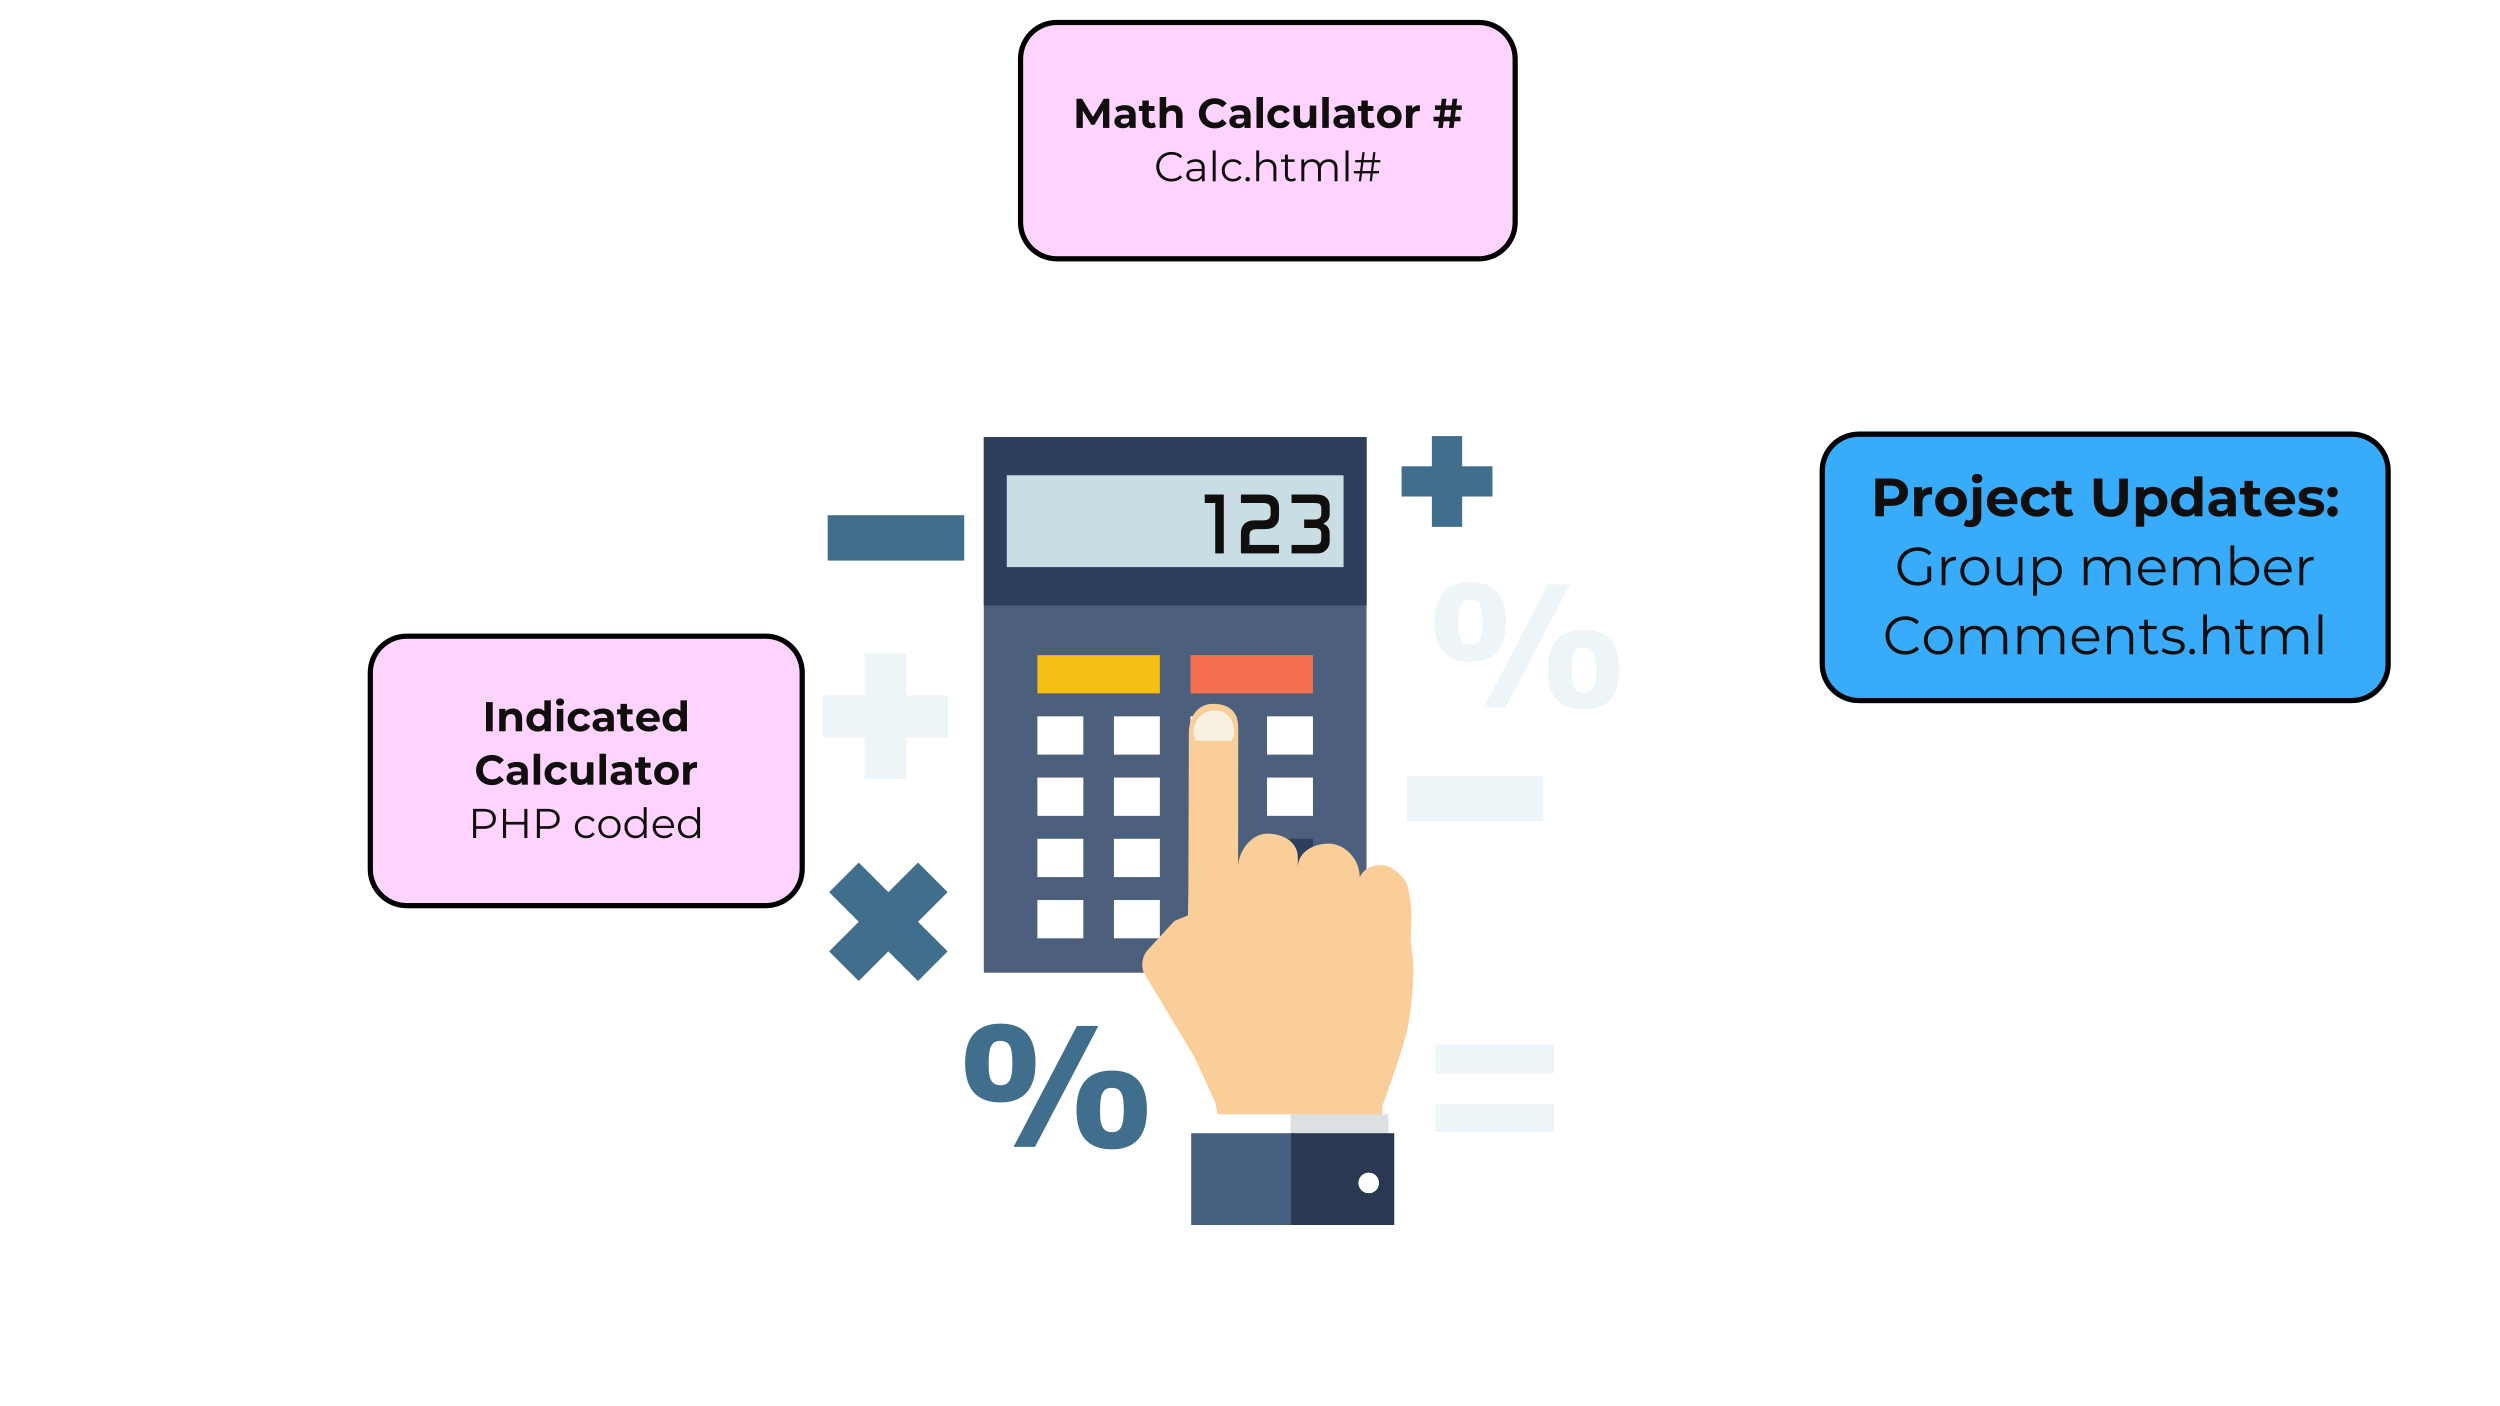 <svg xmlns="http://www.w3.org/2000/svg" xmlns:xlink="http://www.w3.org/1999/xlink" width="1920" zoomAndPan="magnify" viewBox="0 0 1440 810" height="1080" preserveAspectRatio="xMidYMid meet" version="1.0"><defs><g/><clipPath id="61bea5db85"><path d="M 1048.145 248.602 L 1377 248.602 L 1377 405 L 1048.145 405 Z M 1048.145 248.602 " clip-rule="nonzero"/></clipPath><clipPath id="d2c488dd8f"><path d="M 1070.645 248.602 L 1354.562 248.602 C 1360.527 248.602 1366.25 250.973 1370.473 255.191 C 1374.691 259.41 1377.062 265.133 1377.062 271.102 L 1377.062 382.5 C 1377.062 388.469 1374.691 394.191 1370.473 398.41 C 1366.25 402.629 1360.527 405 1354.562 405 L 1070.645 405 C 1064.68 405 1058.953 402.629 1054.734 398.41 C 1050.516 394.191 1048.145 388.469 1048.145 382.5 L 1048.145 271.102 C 1048.145 265.133 1050.516 259.41 1054.734 255.191 C 1058.953 250.973 1064.68 248.602 1070.645 248.602 Z M 1070.645 248.602 " clip-rule="nonzero"/></clipPath><clipPath id="5dd504722f"><path d="M 1048.145 248.602 L 1377.395 248.602 L 1377.395 405 L 1048.145 405 Z M 1048.145 248.602 " clip-rule="nonzero"/></clipPath><clipPath id="c800cf42e6"><path d="M 1070.645 248.602 L 1354.555 248.602 C 1360.523 248.602 1366.246 250.973 1370.465 255.191 C 1374.684 259.41 1377.055 265.133 1377.055 271.102 L 1377.055 382.5 C 1377.055 388.465 1374.684 394.188 1370.465 398.41 C 1366.246 402.629 1360.523 405 1354.555 405 L 1070.645 405 C 1064.68 405 1058.953 402.629 1054.734 398.41 C 1050.516 394.188 1048.145 388.465 1048.145 382.5 L 1048.145 271.102 C 1048.145 265.133 1050.516 259.41 1054.734 255.191 C 1058.953 250.973 1064.68 248.602 1070.645 248.602 Z M 1070.645 248.602 " clip-rule="nonzero"/></clipPath><clipPath id="eda7b395cf"><path d="M 586.34 11.426 L 874.422 11.426 L 874.422 150.574 L 586.34 150.574 Z M 586.34 11.426 " clip-rule="nonzero"/></clipPath><clipPath id="19c2e89f41"><path d="M 608.84 11.426 L 851.734 11.426 C 864.16 11.426 874.234 21.5 874.234 33.926 L 874.234 128.074 C 874.234 140.5 864.16 150.574 851.734 150.574 L 608.84 150.574 C 596.41 150.574 586.34 140.5 586.34 128.074 L 586.34 33.926 C 586.34 21.5 596.41 11.426 608.84 11.426 Z M 608.84 11.426 " clip-rule="nonzero"/></clipPath><clipPath id="7ad4766bc6"><path d="M 586.34 11.426 L 874.34 11.426 L 874.34 150.926 L 586.34 150.926 Z M 586.34 11.426 " clip-rule="nonzero"/></clipPath><clipPath id="692a00795a"><path d="M 608.84 11.426 L 851.734 11.426 C 864.16 11.426 874.234 21.5 874.234 33.926 L 874.234 128.074 C 874.234 140.5 864.16 150.574 851.734 150.574 L 608.84 150.574 C 596.414 150.574 586.34 140.5 586.34 128.074 L 586.34 33.926 C 586.34 21.5 596.414 11.426 608.84 11.426 Z M 608.84 11.426 " clip-rule="nonzero"/></clipPath><clipPath id="87949ec5fe"><path d="M 566 251.191 L 788 251.191 L 788 561 L 566 561 Z M 566 251.191 " clip-rule="nonzero"/></clipPath><clipPath id="775c1882d5"><path d="M 566 251.191 L 788 251.191 L 788 349 L 566 349 Z M 566 251.191 " clip-rule="nonzero"/></clipPath><clipPath id="ab9498a79f"><path d="M 686 652 L 746 652 L 746 705.691 L 686 705.691 Z M 686 652 " clip-rule="nonzero"/></clipPath><clipPath id="a97f58ecdc"><path d="M 743 652 L 804 652 L 804 705.691 L 743 705.691 Z M 743 652 " clip-rule="nonzero"/></clipPath><clipPath id="f91f6b4d0a"><path d="M 473.43 376 L 547 376 L 547 449 L 473.43 449 Z M 473.43 376 " clip-rule="nonzero"/></clipPath><clipPath id="67a2d3662a"><path d="M 807 251.191 L 860 251.191 L 860 304 L 807 304 Z M 807 251.191 " clip-rule="nonzero"/></clipPath><clipPath id="cd3f9bd813"><path d="M 211.805 364.953 L 463.93 364.953 L 463.93 523.148 L 211.805 523.148 Z M 211.805 364.953 " clip-rule="nonzero"/></clipPath><clipPath id="aff5785199"><path d="M 234.305 364.953 L 441.078 364.953 C 453.504 364.953 463.578 375.027 463.578 387.453 L 463.578 500.648 C 463.578 513.074 453.504 523.148 441.078 523.148 L 234.305 523.148 C 221.879 523.148 211.805 513.074 211.805 500.648 L 211.805 387.453 C 211.805 375.027 221.879 364.953 234.305 364.953 Z M 234.305 364.953 " clip-rule="nonzero"/></clipPath><clipPath id="56c44511b8"><path d="M 211.805 364.953 L 463.805 364.953 L 463.805 523.203 L 211.805 523.203 Z M 211.805 364.953 " clip-rule="nonzero"/></clipPath><clipPath id="227e1fb573"><path d="M 234.305 364.953 L 441.07 364.953 C 453.496 364.953 463.57 375.027 463.57 387.453 L 463.57 500.645 C 463.57 513.07 453.496 523.145 441.07 523.145 L 234.305 523.145 C 221.879 523.145 211.805 513.07 211.805 500.645 L 211.805 387.453 C 211.805 375.027 221.879 364.953 234.305 364.953 Z M 234.305 364.953 " clip-rule="nonzero"/></clipPath></defs><rect x="-144" width="1728" fill="#ffffff" y="-81" height="972" fill-opacity="1"/><rect x="-144" width="1728" fill="#ffffff" y="-81" height="972" fill-opacity="1"/><g clip-path="url(#61bea5db85)"><g clip-path="url(#d2c488dd8f)"><path fill="#38abfa" d="M 1048.145 248.602 L 1376.828 248.602 L 1376.828 405 L 1048.145 405 Z M 1048.145 248.602 " fill-opacity="1" fill-rule="nonzero"/></g></g><g clip-path="url(#5dd504722f)"><g clip-path="url(#c800cf42e6)"><path stroke-linecap="butt" transform="matrix(0.75, 0, 0, 0.75, 1048.145, 248.602)" fill="none" stroke-linejoin="miter" d="M 29.999 -0.001 L 408.546 -0.001 C 416.504 -0.001 424.134 3.161 429.759 8.786 C 435.384 14.411 438.546 22.041 438.546 29.999 L 438.546 178.531 C 438.546 186.484 435.384 194.114 429.759 199.744 C 424.134 205.369 416.504 208.531 408.546 208.531 L 29.999 208.531 C 22.046 208.531 14.41 205.369 8.785 199.744 C 3.16 194.114 -0.001 186.484 -0.001 178.531 L -0.001 29.999 C -0.001 22.041 3.16 14.411 8.785 8.786 C 14.41 3.161 22.046 -0.001 29.999 -0.001 Z M 29.999 -0.001 " stroke="#000000" stroke-width="8" stroke-opacity="1" stroke-miterlimit="4"/></g></g><g fill="#100f0d" fill-opacity="1"><g transform="translate(1077.595, 297.351)"><g><path d="M 11.969 -21.703 C 13.883 -21.703 15.551 -21.379 16.969 -20.734 C 18.383 -20.098 19.473 -19.191 20.234 -18.016 C 21.004 -16.836 21.391 -15.441 21.391 -13.828 C 21.391 -12.234 21.004 -10.844 20.234 -9.656 C 19.473 -8.469 18.383 -7.555 16.969 -6.922 C 15.551 -6.297 13.883 -5.984 11.969 -5.984 L 7.594 -5.984 L 7.594 0 L 2.578 0 L 2.578 -21.703 Z M 11.688 -10.078 C 13.195 -10.078 14.344 -10.398 15.125 -11.047 C 15.914 -11.703 16.312 -12.629 16.312 -13.828 C 16.312 -15.047 15.914 -15.977 15.125 -16.625 C 14.344 -17.281 13.195 -17.609 11.688 -17.609 L 7.594 -17.609 L 7.594 -10.078 Z M 11.688 -10.078 "/></g></g></g><g fill="#100f0d" fill-opacity="1"><g transform="translate(1100.284, 297.351)"><g><path d="M 6.844 -14.484 C 7.426 -15.285 8.207 -15.891 9.188 -16.297 C 10.164 -16.711 11.301 -16.922 12.594 -16.922 L 12.594 -12.469 C 12.051 -12.508 11.688 -12.531 11.5 -12.531 C 10.113 -12.531 9.023 -12.141 8.234 -11.359 C 7.453 -10.586 7.062 -9.426 7.062 -7.875 L 7.062 0 L 2.234 0 L 2.234 -16.672 L 6.844 -16.672 Z M 6.844 -14.484 "/></g></g></g><g fill="#100f0d" fill-opacity="1"><g transform="translate(1113.643, 297.351)"><g><path d="M 10.172 0.25 C 8.41 0.25 6.832 -0.113 5.438 -0.844 C 4.039 -1.582 2.945 -2.602 2.156 -3.906 C 1.375 -5.207 0.984 -6.688 0.984 -8.344 C 0.984 -9.988 1.375 -11.461 2.156 -12.766 C 2.945 -14.066 4.039 -15.082 5.438 -15.812 C 6.832 -16.551 8.41 -16.922 10.172 -16.922 C 11.922 -16.922 13.488 -16.551 14.875 -15.812 C 16.258 -15.082 17.344 -14.066 18.125 -12.766 C 18.914 -11.461 19.312 -9.988 19.312 -8.344 C 19.312 -6.688 18.914 -5.207 18.125 -3.906 C 17.344 -2.602 16.258 -1.582 14.875 -0.844 C 13.488 -0.113 11.922 0.25 10.172 0.25 Z M 10.172 -3.719 C 11.41 -3.719 12.426 -4.133 13.219 -4.969 C 14.02 -5.812 14.422 -6.938 14.422 -8.344 C 14.422 -9.75 14.02 -10.867 13.219 -11.703 C 12.426 -12.535 11.41 -12.953 10.172 -12.953 C 8.93 -12.953 7.906 -12.535 7.094 -11.703 C 6.289 -10.867 5.891 -9.75 5.891 -8.344 C 5.891 -6.938 6.289 -5.812 7.094 -4.969 C 7.906 -4.133 8.93 -3.719 10.172 -3.719 Z M 10.172 -3.719 "/></g></g></g><g fill="#100f0d" fill-opacity="1"><g transform="translate(1133.946, 297.351)"><g><path d="M 0.984 6.266 C -0.703 6.266 -1.992 5.953 -2.891 5.328 L -1.578 1.828 C -1.023 2.223 -0.344 2.422 0.469 2.422 C 1.082 2.422 1.566 2.219 1.922 1.812 C 2.273 1.406 2.453 0.801 2.453 0 L 2.453 -16.672 L 7.281 -16.672 L 7.281 -0.031 C 7.281 1.914 6.727 3.453 5.625 4.578 C 4.52 5.703 2.973 6.266 0.984 6.266 Z M 4.875 -19 C 3.977 -19 3.25 -19.254 2.688 -19.766 C 2.133 -20.285 1.859 -20.93 1.859 -21.703 C 1.859 -22.461 2.133 -23.098 2.688 -23.609 C 3.25 -24.129 3.977 -24.391 4.875 -24.391 C 5.758 -24.391 6.477 -24.141 7.031 -23.641 C 7.594 -23.148 7.875 -22.535 7.875 -21.797 C 7.875 -20.984 7.594 -20.312 7.031 -19.781 C 6.477 -19.258 5.758 -19 4.875 -19 Z M 4.875 -19 "/></g></g></g><g fill="#100f0d" fill-opacity="1"><g transform="translate(1143.461, 297.351)"><g><path d="M 18.562 -8.281 C 18.562 -8.219 18.531 -7.781 18.469 -6.969 L 5.859 -6.969 C 6.086 -5.938 6.625 -5.117 7.469 -4.516 C 8.312 -3.922 9.367 -3.625 10.641 -3.625 C 11.504 -3.625 12.27 -3.754 12.938 -4.016 C 13.613 -4.273 14.238 -4.68 14.812 -5.234 L 17.391 -2.453 C 15.816 -0.648 13.523 0.25 10.516 0.25 C 8.629 0.25 6.961 -0.113 5.516 -0.844 C 4.066 -1.582 2.945 -2.602 2.156 -3.906 C 1.375 -5.207 0.984 -6.688 0.984 -8.344 C 0.984 -9.969 1.367 -11.438 2.141 -12.75 C 2.922 -14.062 3.988 -15.082 5.344 -15.812 C 6.695 -16.551 8.211 -16.922 9.891 -16.922 C 11.523 -16.922 13.004 -16.566 14.328 -15.859 C 15.648 -15.16 16.688 -14.156 17.438 -12.844 C 18.188 -11.531 18.562 -10.008 18.562 -8.281 Z M 9.922 -13.266 C 8.828 -13.266 7.906 -12.953 7.156 -12.328 C 6.414 -11.711 5.961 -10.867 5.797 -9.797 L 14.016 -9.797 C 13.848 -10.848 13.391 -11.688 12.641 -12.312 C 11.898 -12.945 10.992 -13.266 9.922 -13.266 Z M 9.922 -13.266 "/></g></g></g><g fill="#100f0d" fill-opacity="1"><g transform="translate(1163.02, 297.351)"><g><path d="M 10.297 0.25 C 8.516 0.25 6.914 -0.113 5.5 -0.844 C 4.082 -1.582 2.973 -2.602 2.172 -3.906 C 1.379 -5.207 0.984 -6.688 0.984 -8.344 C 0.984 -9.988 1.379 -11.461 2.172 -12.766 C 2.973 -14.066 4.082 -15.082 5.5 -15.812 C 6.914 -16.551 8.516 -16.922 10.297 -16.922 C 12.047 -16.922 13.578 -16.551 14.891 -15.812 C 16.203 -15.082 17.16 -14.035 17.766 -12.672 L 14.016 -10.656 C 13.141 -12.188 11.891 -12.953 10.266 -12.953 C 9.004 -12.953 7.957 -12.539 7.125 -11.719 C 6.301 -10.895 5.891 -9.77 5.891 -8.344 C 5.891 -6.914 6.301 -5.785 7.125 -4.953 C 7.957 -4.129 9.004 -3.719 10.266 -3.719 C 11.91 -3.719 13.16 -4.484 14.016 -6.016 L 17.766 -3.969 C 17.16 -2.645 16.203 -1.609 14.891 -0.859 C 13.578 -0.117 12.047 0.25 10.297 0.25 Z M 10.297 0.25 "/></g></g></g><g fill="#100f0d" fill-opacity="1"><g transform="translate(1181.339, 297.351)"><g><path d="M 12.984 -0.812 C 12.516 -0.457 11.93 -0.191 11.234 -0.016 C 10.547 0.16 9.816 0.25 9.047 0.25 C 7.066 0.25 5.535 -0.254 4.453 -1.266 C 3.367 -2.285 2.828 -3.773 2.828 -5.734 L 2.828 -12.594 L 0.25 -12.594 L 0.25 -16.312 L 2.828 -16.312 L 2.828 -20.359 L 7.656 -20.359 L 7.656 -16.312 L 11.812 -16.312 L 11.812 -12.594 L 7.656 -12.594 L 7.656 -5.797 C 7.656 -5.098 7.832 -4.555 8.188 -4.172 C 8.551 -3.785 9.066 -3.594 9.734 -3.594 C 10.492 -3.594 11.145 -3.801 11.688 -4.219 Z M 12.984 -0.812 "/></g></g></g><g fill="#100f0d" fill-opacity="1"><g transform="translate(1194.822, 297.351)"><g/></g></g><g fill="#100f0d" fill-opacity="1"><g transform="translate(1203.594, 297.351)"><g><path d="M 12.219 0.375 C 9.113 0.375 6.695 -0.484 4.969 -2.203 C 3.25 -3.922 2.391 -6.367 2.391 -9.547 L 2.391 -21.703 L 7.406 -21.703 L 7.406 -9.734 C 7.406 -5.848 9.02 -3.906 12.25 -3.906 C 13.812 -3.906 15.004 -4.375 15.828 -5.312 C 16.66 -6.258 17.078 -7.734 17.078 -9.734 L 17.078 -21.703 L 22.047 -21.703 L 22.047 -9.547 C 22.047 -6.367 21.18 -3.922 19.453 -2.203 C 17.723 -0.484 15.312 0.375 12.219 0.375 Z M 12.219 0.375 "/></g></g></g><g fill="#100f0d" fill-opacity="1"><g transform="translate(1228.019, 297.351)"><g><path d="M 12.094 -16.922 C 13.645 -16.922 15.055 -16.562 16.328 -15.844 C 17.598 -15.133 18.594 -14.133 19.312 -12.844 C 20.031 -11.551 20.391 -10.051 20.391 -8.344 C 20.391 -6.625 20.031 -5.117 19.312 -3.828 C 18.594 -2.535 17.598 -1.531 16.328 -0.812 C 15.055 -0.102 13.645 0.25 12.094 0.25 C 9.957 0.25 8.281 -0.422 7.062 -1.766 L 7.062 6.016 L 2.234 6.016 L 2.234 -16.672 L 6.844 -16.672 L 6.844 -14.75 C 8.051 -16.195 9.801 -16.922 12.094 -16.922 Z M 11.25 -3.719 C 12.488 -3.719 13.504 -4.133 14.297 -4.969 C 15.098 -5.812 15.5 -6.938 15.5 -8.344 C 15.5 -9.75 15.098 -10.867 14.297 -11.703 C 13.504 -12.535 12.488 -12.953 11.25 -12.953 C 10.008 -12.953 8.988 -12.535 8.188 -11.703 C 7.395 -10.867 7 -9.75 7 -8.344 C 7 -6.938 7.395 -5.812 8.188 -4.969 C 8.988 -4.133 10.008 -3.719 11.25 -3.719 Z M 11.25 -3.719 "/></g></g></g><g fill="#100f0d" fill-opacity="1"><g transform="translate(1249.406, 297.351)"><g><path d="M 19.219 -23 L 19.219 0 L 14.594 0 L 14.594 -1.922 C 13.395 -0.473 11.66 0.25 9.391 0.25 C 7.816 0.25 6.395 -0.098 5.125 -0.797 C 3.852 -1.504 2.852 -2.508 2.125 -3.812 C 1.406 -5.113 1.047 -6.625 1.047 -8.344 C 1.047 -10.051 1.406 -11.555 2.125 -12.859 C 2.852 -14.16 3.852 -15.16 5.125 -15.859 C 6.395 -16.566 7.816 -16.922 9.391 -16.922 C 11.523 -16.922 13.191 -16.25 14.391 -14.906 L 14.391 -23 Z M 10.234 -3.719 C 11.453 -3.719 12.461 -4.133 13.266 -4.969 C 14.078 -5.812 14.484 -6.938 14.484 -8.344 C 14.484 -9.75 14.078 -10.867 13.266 -11.703 C 12.461 -12.535 11.453 -12.953 10.234 -12.953 C 8.992 -12.953 7.969 -12.535 7.156 -11.703 C 6.352 -10.867 5.953 -9.75 5.953 -8.344 C 5.953 -6.938 6.352 -5.812 7.156 -4.969 C 7.969 -4.133 8.992 -3.719 10.234 -3.719 Z M 10.234 -3.719 "/></g></g></g><g fill="#100f0d" fill-opacity="1"><g transform="translate(1270.856, 297.351)"><g><path d="M 8.953 -16.922 C 11.535 -16.922 13.52 -16.305 14.906 -15.078 C 16.289 -13.848 16.984 -11.992 16.984 -9.516 L 16.984 0 L 12.469 0 L 12.469 -2.078 C 11.551 -0.523 9.852 0.25 7.375 0.25 C 6.094 0.25 4.984 0.035 4.047 -0.391 C 3.109 -0.828 2.391 -1.426 1.891 -2.188 C 1.391 -2.957 1.141 -3.832 1.141 -4.812 C 1.141 -6.352 1.723 -7.566 2.891 -8.453 C 4.066 -9.348 5.875 -9.797 8.312 -9.797 L 12.156 -9.797 C 12.156 -10.848 11.832 -11.656 11.188 -12.219 C 10.551 -12.789 9.594 -13.078 8.312 -13.078 C 7.414 -13.078 6.539 -12.938 5.688 -12.656 C 4.832 -12.383 4.102 -12.008 3.5 -11.531 L 1.766 -14.906 C 2.672 -15.551 3.758 -16.047 5.031 -16.391 C 6.301 -16.742 7.609 -16.922 8.953 -16.922 Z M 8.594 -3 C 9.414 -3 10.145 -3.191 10.781 -3.578 C 11.426 -3.961 11.883 -4.523 12.156 -5.266 L 12.156 -6.969 L 8.828 -6.969 C 6.848 -6.969 5.859 -6.316 5.859 -5.016 C 5.859 -4.398 6.098 -3.91 6.578 -3.547 C 7.066 -3.18 7.738 -3 8.594 -3 Z M 8.594 -3 "/></g></g></g><g fill="#100f0d" fill-opacity="1"><g transform="translate(1289.98, 297.351)"><g><path d="M 12.984 -0.812 C 12.516 -0.457 11.93 -0.191 11.234 -0.016 C 10.547 0.16 9.816 0.25 9.047 0.25 C 7.066 0.25 5.535 -0.254 4.453 -1.266 C 3.367 -2.285 2.828 -3.773 2.828 -5.734 L 2.828 -12.594 L 0.25 -12.594 L 0.25 -16.312 L 2.828 -16.312 L 2.828 -20.359 L 7.656 -20.359 L 7.656 -16.312 L 11.812 -16.312 L 11.812 -12.594 L 7.656 -12.594 L 7.656 -5.797 C 7.656 -5.098 7.832 -4.555 8.188 -4.172 C 8.551 -3.785 9.066 -3.594 9.734 -3.594 C 10.492 -3.594 11.145 -3.801 11.688 -4.219 Z M 12.984 -0.812 "/></g></g></g><g fill="#100f0d" fill-opacity="1"><g transform="translate(1303.464, 297.351)"><g><path d="M 18.562 -8.281 C 18.562 -8.219 18.531 -7.781 18.469 -6.969 L 5.859 -6.969 C 6.086 -5.938 6.625 -5.117 7.469 -4.516 C 8.312 -3.922 9.367 -3.625 10.641 -3.625 C 11.504 -3.625 12.27 -3.754 12.938 -4.016 C 13.613 -4.273 14.238 -4.68 14.812 -5.234 L 17.391 -2.453 C 15.816 -0.648 13.523 0.25 10.516 0.25 C 8.629 0.25 6.961 -0.113 5.516 -0.844 C 4.066 -1.582 2.945 -2.602 2.156 -3.906 C 1.375 -5.207 0.984 -6.688 0.984 -8.344 C 0.984 -9.969 1.367 -11.438 2.141 -12.75 C 2.922 -14.062 3.988 -15.082 5.344 -15.812 C 6.695 -16.551 8.211 -16.922 9.891 -16.922 C 11.523 -16.922 13.004 -16.566 14.328 -15.859 C 15.648 -15.16 16.688 -14.156 17.438 -12.844 C 18.188 -11.531 18.562 -10.008 18.562 -8.281 Z M 9.922 -13.266 C 8.828 -13.266 7.906 -12.953 7.156 -12.328 C 6.414 -11.711 5.961 -10.867 5.797 -9.797 L 14.016 -9.797 C 13.848 -10.848 13.391 -11.688 12.641 -12.312 C 11.898 -12.945 10.992 -13.266 9.922 -13.266 Z M 9.922 -13.266 "/></g></g></g><g fill="#100f0d" fill-opacity="1"><g transform="translate(1323.022, 297.351)"><g><path d="M 7.844 0.25 C 6.457 0.25 5.102 0.078 3.781 -0.266 C 2.457 -0.609 1.406 -1.035 0.625 -1.547 L 2.234 -5.016 C 2.973 -4.547 3.867 -4.16 4.922 -3.859 C 5.984 -3.555 7.02 -3.406 8.031 -3.406 C 10.07 -3.406 11.094 -3.91 11.094 -4.922 C 11.094 -5.398 10.812 -5.742 10.25 -5.953 C 9.695 -6.16 8.844 -6.336 7.688 -6.484 C 6.32 -6.68 5.191 -6.914 4.297 -7.188 C 3.41 -7.457 2.641 -7.93 1.984 -8.609 C 1.336 -9.297 1.016 -10.27 1.016 -11.531 C 1.016 -12.582 1.32 -13.516 1.938 -14.328 C 2.551 -15.148 3.441 -15.785 4.609 -16.234 C 5.773 -16.691 7.148 -16.922 8.734 -16.922 C 9.922 -16.922 11.098 -16.789 12.266 -16.531 C 13.43 -16.281 14.395 -15.926 15.156 -15.469 L 13.547 -12.031 C 12.078 -12.852 10.473 -13.266 8.734 -13.266 C 7.703 -13.266 6.926 -13.117 6.406 -12.828 C 5.895 -12.547 5.641 -12.176 5.641 -11.719 C 5.641 -11.195 5.914 -10.832 6.469 -10.625 C 7.031 -10.426 7.922 -10.234 9.141 -10.047 C 10.504 -9.816 11.617 -9.57 12.484 -9.312 C 13.359 -9.051 14.113 -8.578 14.75 -7.891 C 15.395 -7.211 15.719 -6.266 15.719 -5.047 C 15.719 -4.016 15.406 -3.094 14.781 -2.281 C 14.164 -1.477 13.266 -0.852 12.078 -0.406 C 10.891 0.031 9.477 0.25 7.844 0.25 Z M 7.844 0.25 "/></g></g></g><g fill="#100f0d" fill-opacity="1"><g transform="translate(1339.481, 297.351)"><g><path d="M 4.062 -10.875 C 3.219 -10.875 2.504 -11.16 1.922 -11.734 C 1.336 -12.316 1.047 -13.047 1.047 -13.922 C 1.047 -14.805 1.336 -15.52 1.922 -16.062 C 2.504 -16.613 3.219 -16.891 4.062 -16.891 C 4.906 -16.891 5.613 -16.613 6.188 -16.062 C 6.77 -15.52 7.062 -14.805 7.062 -13.922 C 7.062 -13.047 6.77 -12.316 6.188 -11.734 C 5.613 -11.16 4.906 -10.875 4.062 -10.875 Z M 4.062 0.25 C 3.219 0.25 2.504 -0.035 1.922 -0.609 C 1.336 -1.191 1.047 -1.922 1.047 -2.797 C 1.047 -3.68 1.336 -4.395 1.922 -4.938 C 2.504 -5.488 3.219 -5.766 4.062 -5.766 C 4.906 -5.766 5.613 -5.488 6.188 -4.938 C 6.77 -4.395 7.062 -3.68 7.062 -2.797 C 7.062 -1.922 6.77 -1.191 6.188 -0.609 C 5.613 -0.035 4.906 0.25 4.062 0.25 Z M 4.062 0.25 "/></g></g></g><g fill="#100f0d" fill-opacity="1"><g transform="translate(1347.606, 297.351)"><g/></g></g><g fill="#100f0d" fill-opacity="1"><g transform="translate(1091.352, 337.101)"><g><path d="M 18.812 -10.844 L 21.016 -10.844 L 21.016 -2.578 C 20.004 -1.68 18.805 -0.992 17.422 -0.516 C 16.035 -0.047 14.578 0.188 13.047 0.188 C 10.879 0.188 8.926 -0.285 7.188 -1.234 C 5.457 -2.191 4.094 -3.508 3.094 -5.188 C 2.102 -6.875 1.609 -8.758 1.609 -10.844 C 1.609 -12.938 2.102 -14.82 3.094 -16.5 C 4.094 -18.188 5.457 -19.504 7.188 -20.453 C 8.926 -21.41 10.891 -21.891 13.078 -21.891 C 14.734 -21.891 16.254 -21.625 17.641 -21.094 C 19.023 -20.57 20.191 -19.789 21.141 -18.75 L 19.719 -17.297 C 18 -18.992 15.816 -19.844 13.172 -19.844 C 11.422 -19.844 9.836 -19.453 8.422 -18.672 C 7.004 -17.898 5.891 -16.828 5.078 -15.453 C 4.273 -14.078 3.875 -12.539 3.875 -10.844 C 3.875 -9.156 4.273 -7.629 5.078 -6.266 C 5.891 -4.898 7 -3.82 8.406 -3.031 C 9.812 -2.25 11.391 -1.859 13.141 -1.859 C 15.367 -1.859 17.258 -2.414 18.812 -3.531 Z M 18.812 -10.844 "/></g></g></g><g fill="#100f0d" fill-opacity="1"><g transform="translate(1115.312, 337.101)"><g><path d="M 5.172 -13.109 C 5.691 -14.203 6.461 -15.031 7.484 -15.594 C 8.504 -16.156 9.77 -16.438 11.281 -16.438 L 11.281 -14.297 L 10.75 -14.328 C 9.039 -14.328 7.695 -13.797 6.719 -12.734 C 5.75 -11.68 5.266 -10.207 5.266 -8.312 L 5.266 0 L 3.062 0 L 3.062 -16.312 L 5.172 -16.312 Z M 5.172 -13.109 "/></g></g></g><g fill="#100f0d" fill-opacity="1"><g transform="translate(1127.742, 337.101)"><g><path d="M 9.734 0.156 C 8.16 0.156 6.742 -0.195 5.484 -0.906 C 4.223 -1.625 3.227 -2.613 2.5 -3.875 C 1.781 -5.133 1.422 -6.562 1.422 -8.156 C 1.422 -9.75 1.781 -11.176 2.5 -12.438 C 3.227 -13.695 4.223 -14.676 5.484 -15.375 C 6.742 -16.082 8.16 -16.438 9.734 -16.438 C 11.305 -16.438 12.723 -16.082 13.984 -15.375 C 15.242 -14.676 16.227 -13.695 16.938 -12.438 C 17.656 -11.176 18.016 -9.75 18.016 -8.156 C 18.016 -6.562 17.656 -5.133 16.938 -3.875 C 16.227 -2.613 15.242 -1.625 13.984 -0.906 C 12.723 -0.195 11.305 0.156 9.734 0.156 Z M 9.734 -1.797 C 10.891 -1.797 11.926 -2.055 12.844 -2.578 C 13.77 -3.109 14.488 -3.859 15 -4.828 C 15.52 -5.805 15.781 -6.914 15.781 -8.156 C 15.781 -9.395 15.52 -10.5 15 -11.469 C 14.488 -12.438 13.77 -13.188 12.844 -13.719 C 11.926 -14.25 10.891 -14.516 9.734 -14.516 C 8.578 -14.516 7.535 -14.25 6.609 -13.719 C 5.691 -13.188 4.969 -12.438 4.438 -11.469 C 3.914 -10.5 3.656 -9.395 3.656 -8.156 C 3.656 -6.914 3.914 -5.805 4.438 -4.828 C 4.969 -3.859 5.691 -3.109 6.609 -2.578 C 7.535 -2.055 8.578 -1.797 9.734 -1.797 Z M 9.734 -1.797 "/></g></g></g><g fill="#100f0d" fill-opacity="1"><g transform="translate(1147.177, 337.101)"><g><path d="M 17.766 -16.312 L 17.766 0 L 15.656 0 L 15.656 -2.969 C 15.07 -1.977 14.273 -1.207 13.266 -0.656 C 12.254 -0.113 11.098 0.156 9.797 0.156 C 7.672 0.156 5.988 -0.438 4.75 -1.625 C 3.52 -2.812 2.906 -4.551 2.906 -6.844 L 2.906 -16.312 L 5.109 -16.312 L 5.109 -7.062 C 5.109 -5.352 5.531 -4.051 6.375 -3.156 C 7.227 -2.27 8.441 -1.828 10.016 -1.828 C 11.734 -1.828 13.086 -2.348 14.078 -3.391 C 15.066 -4.43 15.562 -5.883 15.562 -7.75 L 15.562 -16.312 Z M 17.766 -16.312 "/></g></g></g><g fill="#100f0d" fill-opacity="1"><g transform="translate(1168.037, 337.101)"><g><path d="M 11.469 -16.438 C 13 -16.438 14.383 -16.086 15.625 -15.391 C 16.863 -14.703 17.832 -13.727 18.531 -12.469 C 19.238 -11.207 19.594 -9.77 19.594 -8.156 C 19.594 -6.52 19.238 -5.07 18.531 -3.812 C 17.832 -2.551 16.867 -1.57 15.641 -0.875 C 14.41 -0.188 13.02 0.156 11.469 0.156 C 10.145 0.156 8.953 -0.113 7.891 -0.656 C 6.828 -1.207 5.953 -2.008 5.266 -3.062 L 5.266 6.016 L 3.062 6.016 L 3.062 -16.312 L 5.172 -16.312 L 5.172 -13.078 C 5.836 -14.148 6.711 -14.977 7.797 -15.562 C 8.879 -16.145 10.102 -16.438 11.469 -16.438 Z M 11.312 -1.797 C 12.445 -1.797 13.477 -2.055 14.406 -2.578 C 15.344 -3.109 16.07 -3.859 16.594 -4.828 C 17.125 -5.805 17.391 -6.914 17.391 -8.156 C 17.391 -9.395 17.125 -10.492 16.594 -11.453 C 16.07 -12.41 15.344 -13.16 14.406 -13.703 C 13.477 -14.242 12.445 -14.516 11.312 -14.516 C 10.156 -14.516 9.113 -14.242 8.188 -13.703 C 7.27 -13.16 6.547 -12.41 6.016 -11.453 C 5.492 -10.492 5.234 -9.395 5.234 -8.156 C 5.234 -6.914 5.492 -5.805 6.016 -4.828 C 6.547 -3.859 7.27 -3.109 8.188 -2.578 C 9.113 -2.055 10.156 -1.797 11.312 -1.797 Z M 11.312 -1.797 "/></g></g></g><g fill="#100f0d" fill-opacity="1"><g transform="translate(1189.052, 337.101)"><g/></g></g><g fill="#100f0d" fill-opacity="1"><g transform="translate(1197.173, 337.101)"><g><path d="M 23.406 -16.438 C 25.445 -16.438 27.051 -15.844 28.219 -14.656 C 29.395 -13.477 29.984 -11.742 29.984 -9.453 L 29.984 0 L 27.781 0 L 27.781 -9.234 C 27.781 -10.93 27.367 -12.223 26.547 -13.109 C 25.734 -14.004 24.582 -14.453 23.094 -14.453 C 21.395 -14.453 20.062 -13.926 19.094 -12.875 C 18.125 -11.832 17.641 -10.395 17.641 -8.562 L 17.641 0 L 15.438 0 L 15.438 -9.234 C 15.438 -10.93 15.023 -12.223 14.203 -13.109 C 13.391 -14.004 12.227 -14.453 10.719 -14.453 C 9.051 -14.453 7.723 -13.926 6.734 -12.875 C 5.754 -11.832 5.266 -10.395 5.266 -8.562 L 5.266 0 L 3.062 0 L 3.062 -16.312 L 5.172 -16.312 L 5.172 -13.328 C 5.754 -14.316 6.562 -15.082 7.594 -15.625 C 8.625 -16.164 9.812 -16.438 11.156 -16.438 C 12.52 -16.438 13.703 -16.145 14.703 -15.562 C 15.711 -14.977 16.461 -14.117 16.953 -12.984 C 17.555 -14.055 18.422 -14.898 19.547 -15.516 C 20.672 -16.129 21.957 -16.438 23.406 -16.438 Z M 23.406 -16.438 "/></g></g></g><g fill="#100f0d" fill-opacity="1"><g transform="translate(1230.06, 337.101)"><g><path d="M 17.266 -7.469 L 3.625 -7.469 C 3.75 -5.77 4.398 -4.398 5.578 -3.359 C 6.754 -2.316 8.242 -1.797 10.047 -1.797 C 11.055 -1.797 11.984 -1.977 12.828 -2.344 C 13.68 -2.707 14.414 -3.238 15.031 -3.938 L 16.281 -2.516 C 15.551 -1.641 14.645 -0.973 13.562 -0.516 C 12.477 -0.066 11.285 0.156 9.984 0.156 C 8.305 0.156 6.82 -0.195 5.531 -0.906 C 4.238 -1.625 3.227 -2.613 2.5 -3.875 C 1.781 -5.133 1.422 -6.562 1.422 -8.156 C 1.422 -9.75 1.766 -11.176 2.453 -12.438 C 3.148 -13.695 4.102 -14.676 5.312 -15.375 C 6.52 -16.082 7.879 -16.438 9.391 -16.438 C 10.898 -16.438 12.254 -16.082 13.453 -15.375 C 14.648 -14.676 15.586 -13.703 16.266 -12.453 C 16.953 -11.203 17.297 -9.77 17.297 -8.156 Z M 9.391 -14.531 C 7.816 -14.531 6.5 -14.031 5.438 -13.031 C 4.375 -12.031 3.77 -10.723 3.625 -9.109 L 15.188 -9.109 C 15.039 -10.723 14.438 -12.031 13.375 -13.031 C 12.312 -14.031 10.984 -14.531 9.391 -14.531 Z M 9.391 -14.531 "/></g></g></g><g fill="#100f0d" fill-opacity="1"><g transform="translate(1248.782, 337.101)"><g><path d="M 23.406 -16.438 C 25.445 -16.438 27.051 -15.844 28.219 -14.656 C 29.395 -13.477 29.984 -11.742 29.984 -9.453 L 29.984 0 L 27.781 0 L 27.781 -9.234 C 27.781 -10.93 27.367 -12.223 26.547 -13.109 C 25.734 -14.004 24.582 -14.453 23.094 -14.453 C 21.395 -14.453 20.062 -13.926 19.094 -12.875 C 18.125 -11.832 17.641 -10.395 17.641 -8.562 L 17.641 0 L 15.438 0 L 15.438 -9.234 C 15.438 -10.93 15.023 -12.223 14.203 -13.109 C 13.391 -14.004 12.227 -14.453 10.719 -14.453 C 9.051 -14.453 7.723 -13.926 6.734 -12.875 C 5.754 -11.832 5.266 -10.395 5.266 -8.562 L 5.266 0 L 3.062 0 L 3.062 -16.312 L 5.172 -16.312 L 5.172 -13.328 C 5.754 -14.316 6.562 -15.082 7.594 -15.625 C 8.625 -16.164 9.812 -16.438 11.156 -16.438 C 12.52 -16.438 13.703 -16.145 14.703 -15.562 C 15.711 -14.977 16.461 -14.117 16.953 -12.984 C 17.555 -14.055 18.422 -14.898 19.547 -15.516 C 20.672 -16.129 21.957 -16.438 23.406 -16.438 Z M 23.406 -16.438 "/></g></g></g><g fill="#100f0d" fill-opacity="1"><g transform="translate(1281.669, 337.101)"><g><path d="M 11.469 -16.438 C 13 -16.438 14.383 -16.086 15.625 -15.391 C 16.863 -14.703 17.832 -13.727 18.531 -12.469 C 19.238 -11.207 19.594 -9.77 19.594 -8.156 C 19.594 -6.539 19.238 -5.102 18.531 -3.844 C 17.832 -2.582 16.863 -1.598 15.625 -0.891 C 14.383 -0.191 13 0.156 11.469 0.156 C 10.102 0.156 8.879 -0.129 7.797 -0.703 C 6.711 -1.285 5.836 -2.125 5.172 -3.219 L 5.172 0 L 3.062 0 L 3.062 -23 L 5.266 -23 L 5.266 -13.203 C 5.953 -14.254 6.828 -15.055 7.891 -15.609 C 8.953 -16.16 10.145 -16.438 11.469 -16.438 Z M 11.312 -1.797 C 12.445 -1.797 13.477 -2.055 14.406 -2.578 C 15.344 -3.109 16.07 -3.859 16.594 -4.828 C 17.125 -5.805 17.391 -6.914 17.391 -8.156 C 17.391 -9.395 17.125 -10.5 16.594 -11.469 C 16.07 -12.438 15.344 -13.188 14.406 -13.719 C 13.477 -14.25 12.445 -14.516 11.312 -14.516 C 10.156 -14.516 9.113 -14.25 8.188 -13.719 C 7.27 -13.188 6.547 -12.438 6.016 -11.469 C 5.492 -10.5 5.234 -9.395 5.234 -8.156 C 5.234 -6.914 5.492 -5.805 6.016 -4.828 C 6.547 -3.859 7.27 -3.109 8.188 -2.578 C 9.113 -2.055 10.156 -1.797 11.312 -1.797 Z M 11.312 -1.797 "/></g></g></g><g fill="#100f0d" fill-opacity="1"><g transform="translate(1302.684, 337.101)"><g><path d="M 17.266 -7.469 L 3.625 -7.469 C 3.75 -5.77 4.398 -4.398 5.578 -3.359 C 6.754 -2.316 8.242 -1.797 10.047 -1.797 C 11.055 -1.797 11.984 -1.977 12.828 -2.344 C 13.68 -2.707 14.414 -3.238 15.031 -3.938 L 16.281 -2.516 C 15.551 -1.641 14.645 -0.973 13.562 -0.516 C 12.477 -0.066 11.285 0.156 9.984 0.156 C 8.305 0.156 6.82 -0.195 5.531 -0.906 C 4.238 -1.625 3.227 -2.613 2.5 -3.875 C 1.781 -5.133 1.422 -6.562 1.422 -8.156 C 1.422 -9.75 1.766 -11.176 2.453 -12.438 C 3.148 -13.695 4.102 -14.676 5.312 -15.375 C 6.52 -16.082 7.879 -16.438 9.391 -16.438 C 10.898 -16.438 12.254 -16.082 13.453 -15.375 C 14.648 -14.676 15.586 -13.703 16.266 -12.453 C 16.953 -11.203 17.297 -9.77 17.297 -8.156 Z M 9.391 -14.531 C 7.816 -14.531 6.5 -14.031 5.438 -13.031 C 4.375 -12.031 3.77 -10.723 3.625 -9.109 L 15.188 -9.109 C 15.039 -10.723 14.438 -12.031 13.375 -13.031 C 12.312 -14.031 10.984 -14.531 9.391 -14.531 Z M 9.391 -14.531 "/></g></g></g><g fill="#100f0d" fill-opacity="1"><g transform="translate(1321.406, 337.101)"><g><path d="M 5.172 -13.109 C 5.691 -14.203 6.461 -15.031 7.484 -15.594 C 8.504 -16.156 9.77 -16.438 11.281 -16.438 L 11.281 -14.297 L 10.75 -14.328 C 9.039 -14.328 7.695 -13.797 6.719 -12.734 C 5.75 -11.68 5.266 -10.207 5.266 -8.312 L 5.266 0 L 3.062 0 L 3.062 -16.312 L 5.172 -16.312 Z M 5.172 -13.109 "/></g></g></g><g fill="#100f0d" fill-opacity="1"><g transform="translate(1084.438, 376.851)"><g><path d="M 12.953 0.188 C 10.805 0.188 8.867 -0.285 7.141 -1.234 C 5.422 -2.191 4.066 -3.508 3.078 -5.188 C 2.098 -6.875 1.609 -8.758 1.609 -10.844 C 1.609 -12.938 2.098 -14.82 3.078 -16.5 C 4.066 -18.188 5.426 -19.504 7.156 -20.453 C 8.895 -21.41 10.836 -21.891 12.984 -21.891 C 14.598 -21.891 16.086 -21.617 17.453 -21.078 C 18.816 -20.547 19.973 -19.758 20.922 -18.719 L 19.469 -17.266 C 17.77 -18.984 15.629 -19.844 13.047 -19.844 C 11.336 -19.844 9.781 -19.445 8.375 -18.656 C 6.969 -17.875 5.863 -16.801 5.062 -15.438 C 4.27 -14.07 3.875 -12.539 3.875 -10.844 C 3.875 -9.156 4.27 -7.629 5.062 -6.266 C 5.863 -4.898 6.969 -3.82 8.375 -3.031 C 9.781 -2.25 11.336 -1.859 13.047 -1.859 C 15.648 -1.859 17.789 -2.727 19.469 -4.469 L 20.922 -3 C 19.973 -1.969 18.812 -1.176 17.438 -0.625 C 16.062 -0.082 14.566 0.188 12.953 0.188 Z M 12.953 0.188 "/></g></g></g><g fill="#100f0d" fill-opacity="1"><g transform="translate(1106.725, 376.851)"><g><path d="M 9.734 0.156 C 8.16 0.156 6.742 -0.195 5.484 -0.906 C 4.223 -1.625 3.227 -2.613 2.5 -3.875 C 1.781 -5.133 1.422 -6.562 1.422 -8.156 C 1.422 -9.75 1.781 -11.176 2.5 -12.438 C 3.227 -13.695 4.223 -14.676 5.484 -15.375 C 6.742 -16.082 8.16 -16.438 9.734 -16.438 C 11.305 -16.438 12.723 -16.082 13.984 -15.375 C 15.242 -14.676 16.227 -13.695 16.938 -12.438 C 17.656 -11.176 18.016 -9.75 18.016 -8.156 C 18.016 -6.562 17.656 -5.133 16.938 -3.875 C 16.227 -2.613 15.242 -1.625 13.984 -0.906 C 12.723 -0.195 11.305 0.156 9.734 0.156 Z M 9.734 -1.797 C 10.891 -1.797 11.926 -2.055 12.844 -2.578 C 13.77 -3.109 14.488 -3.859 15 -4.828 C 15.52 -5.805 15.781 -6.914 15.781 -8.156 C 15.781 -9.395 15.52 -10.5 15 -11.469 C 14.488 -12.438 13.77 -13.188 12.844 -13.719 C 11.926 -14.25 10.891 -14.516 9.734 -14.516 C 8.578 -14.516 7.535 -14.25 6.609 -13.719 C 5.691 -13.188 4.969 -12.438 4.438 -11.469 C 3.914 -10.5 3.656 -9.395 3.656 -8.156 C 3.656 -6.914 3.914 -5.805 4.438 -4.828 C 4.969 -3.859 5.691 -3.109 6.609 -2.578 C 7.535 -2.055 8.578 -1.797 9.734 -1.797 Z M 9.734 -1.797 "/></g></g></g><g fill="#100f0d" fill-opacity="1"><g transform="translate(1126.159, 376.851)"><g><path d="M 23.406 -16.438 C 25.445 -16.438 27.051 -15.844 28.219 -14.656 C 29.395 -13.477 29.984 -11.742 29.984 -9.453 L 29.984 0 L 27.781 0 L 27.781 -9.234 C 27.781 -10.93 27.367 -12.223 26.547 -13.109 C 25.734 -14.004 24.582 -14.453 23.094 -14.453 C 21.395 -14.453 20.062 -13.926 19.094 -12.875 C 18.125 -11.832 17.641 -10.395 17.641 -8.562 L 17.641 0 L 15.438 0 L 15.438 -9.234 C 15.438 -10.93 15.023 -12.223 14.203 -13.109 C 13.391 -14.004 12.227 -14.453 10.719 -14.453 C 9.051 -14.453 7.723 -13.926 6.734 -12.875 C 5.754 -11.832 5.266 -10.395 5.266 -8.562 L 5.266 0 L 3.062 0 L 3.062 -16.312 L 5.172 -16.312 L 5.172 -13.328 C 5.754 -14.316 6.562 -15.082 7.594 -15.625 C 8.625 -16.164 9.812 -16.438 11.156 -16.438 C 12.52 -16.438 13.703 -16.145 14.703 -15.562 C 15.711 -14.977 16.461 -14.117 16.953 -12.984 C 17.555 -14.055 18.422 -14.898 19.547 -15.516 C 20.672 -16.129 21.957 -16.438 23.406 -16.438 Z M 23.406 -16.438 "/></g></g></g><g fill="#100f0d" fill-opacity="1"><g transform="translate(1159.046, 376.851)"><g><path d="M 23.406 -16.438 C 25.445 -16.438 27.051 -15.844 28.219 -14.656 C 29.395 -13.477 29.984 -11.742 29.984 -9.453 L 29.984 0 L 27.781 0 L 27.781 -9.234 C 27.781 -10.93 27.367 -12.223 26.547 -13.109 C 25.734 -14.004 24.582 -14.453 23.094 -14.453 C 21.395 -14.453 20.062 -13.926 19.094 -12.875 C 18.125 -11.832 17.641 -10.395 17.641 -8.562 L 17.641 0 L 15.438 0 L 15.438 -9.234 C 15.438 -10.93 15.023 -12.223 14.203 -13.109 C 13.391 -14.004 12.227 -14.453 10.719 -14.453 C 9.051 -14.453 7.723 -13.926 6.734 -12.875 C 5.754 -11.832 5.266 -10.395 5.266 -8.562 L 5.266 0 L 3.062 0 L 3.062 -16.312 L 5.172 -16.312 L 5.172 -13.328 C 5.754 -14.316 6.562 -15.082 7.594 -15.625 C 8.625 -16.164 9.812 -16.438 11.156 -16.438 C 12.52 -16.438 13.703 -16.145 14.703 -15.562 C 15.711 -14.977 16.461 -14.117 16.953 -12.984 C 17.555 -14.055 18.422 -14.898 19.547 -15.516 C 20.672 -16.129 21.957 -16.438 23.406 -16.438 Z M 23.406 -16.438 "/></g></g></g><g fill="#100f0d" fill-opacity="1"><g transform="translate(1191.933, 376.851)"><g><path d="M 17.266 -7.469 L 3.625 -7.469 C 3.75 -5.77 4.398 -4.398 5.578 -3.359 C 6.754 -2.316 8.242 -1.797 10.047 -1.797 C 11.055 -1.797 11.984 -1.977 12.828 -2.344 C 13.68 -2.707 14.414 -3.238 15.031 -3.938 L 16.281 -2.516 C 15.551 -1.641 14.645 -0.973 13.562 -0.516 C 12.477 -0.066 11.285 0.156 9.984 0.156 C 8.305 0.156 6.82 -0.195 5.531 -0.906 C 4.238 -1.625 3.227 -2.613 2.5 -3.875 C 1.781 -5.133 1.422 -6.562 1.422 -8.156 C 1.422 -9.75 1.766 -11.176 2.453 -12.438 C 3.148 -13.695 4.102 -14.676 5.312 -15.375 C 6.52 -16.082 7.879 -16.438 9.391 -16.438 C 10.898 -16.438 12.254 -16.082 13.453 -15.375 C 14.648 -14.676 15.586 -13.703 16.266 -12.453 C 16.953 -11.203 17.297 -9.77 17.297 -8.156 Z M 9.391 -14.531 C 7.816 -14.531 6.5 -14.031 5.438 -13.031 C 4.375 -12.031 3.77 -10.723 3.625 -9.109 L 15.188 -9.109 C 15.039 -10.723 14.438 -12.031 13.375 -13.031 C 12.312 -14.031 10.984 -14.531 9.391 -14.531 Z M 9.391 -14.531 "/></g></g></g><g fill="#100f0d" fill-opacity="1"><g transform="translate(1210.655, 376.851)"><g><path d="M 11.375 -16.438 C 13.426 -16.438 15.055 -15.836 16.266 -14.641 C 17.473 -13.453 18.078 -11.723 18.078 -9.453 L 18.078 0 L 15.875 0 L 15.875 -9.234 C 15.875 -10.93 15.445 -12.223 14.594 -13.109 C 13.75 -14.004 12.539 -14.453 10.969 -14.453 C 9.219 -14.453 7.828 -13.926 6.797 -12.875 C 5.773 -11.832 5.266 -10.395 5.266 -8.562 L 5.266 0 L 3.062 0 L 3.062 -16.312 L 5.172 -16.312 L 5.172 -13.297 C 5.773 -14.285 6.609 -15.055 7.672 -15.609 C 8.734 -16.16 9.969 -16.438 11.375 -16.438 Z M 11.375 -16.438 "/></g></g></g><g fill="#100f0d" fill-opacity="1"><g transform="translate(1231.639, 376.851)"><g><path d="M 11.656 -0.984 C 11.238 -0.617 10.723 -0.336 10.109 -0.141 C 9.504 0.055 8.875 0.156 8.219 0.156 C 6.688 0.156 5.504 -0.254 4.672 -1.078 C 3.848 -1.91 3.438 -3.082 3.438 -4.594 L 3.438 -14.453 L 0.531 -14.453 L 0.531 -16.312 L 3.438 -16.312 L 3.438 -19.875 L 5.641 -19.875 L 5.641 -16.312 L 10.609 -16.312 L 10.609 -14.453 L 5.641 -14.453 L 5.641 -4.719 C 5.641 -3.738 5.879 -2.992 6.359 -2.484 C 6.848 -1.984 7.551 -1.734 8.469 -1.734 C 8.914 -1.734 9.352 -1.805 9.781 -1.953 C 10.207 -2.098 10.57 -2.305 10.875 -2.578 Z M 11.656 -0.984 "/></g></g></g><g fill="#100f0d" fill-opacity="1"><g transform="translate(1244.224, 376.851)"><g><path d="M 7.438 0.156 C 6.113 0.156 4.848 -0.031 3.641 -0.406 C 2.43 -0.789 1.488 -1.273 0.812 -1.859 L 1.797 -3.594 C 2.484 -3.062 3.344 -2.625 4.375 -2.281 C 5.406 -1.938 6.477 -1.766 7.594 -1.766 C 9.082 -1.766 10.18 -1.992 10.891 -2.453 C 11.609 -2.922 11.969 -3.582 11.969 -4.438 C 11.969 -5.031 11.77 -5.5 11.375 -5.844 C 10.977 -6.188 10.477 -6.441 9.875 -6.609 C 9.281 -6.785 8.488 -6.957 7.5 -7.125 C 6.176 -7.375 5.109 -7.629 4.297 -7.891 C 3.492 -8.148 2.805 -8.586 2.234 -9.203 C 1.672 -9.828 1.391 -10.688 1.391 -11.781 C 1.391 -13.145 1.957 -14.258 3.094 -15.125 C 4.238 -16 5.82 -16.438 7.844 -16.438 C 8.895 -16.438 9.945 -16.297 11 -16.016 C 12.062 -15.734 12.93 -15.363 13.609 -14.906 L 12.641 -13.141 C 11.305 -14.066 9.707 -14.531 7.844 -14.531 C 6.438 -14.531 5.375 -14.281 4.656 -13.781 C 3.945 -13.289 3.594 -12.645 3.594 -11.844 C 3.594 -11.219 3.797 -10.719 4.203 -10.344 C 4.609 -9.977 5.109 -9.707 5.703 -9.531 C 6.305 -9.352 7.133 -9.172 8.188 -8.984 C 9.488 -8.742 10.531 -8.5 11.312 -8.25 C 12.102 -8 12.773 -7.57 13.328 -6.969 C 13.891 -6.375 14.172 -5.551 14.172 -4.5 C 14.172 -3.07 13.578 -1.938 12.391 -1.094 C 11.203 -0.258 9.551 0.156 7.438 0.156 Z M 7.438 0.156 "/></g></g></g><g fill="#100f0d" fill-opacity="1"><g transform="translate(1259.381, 376.851)"><g><path d="M 3.281 0.156 C 2.832 0.156 2.445 -0.008 2.125 -0.344 C 1.801 -0.676 1.641 -1.078 1.641 -1.547 C 1.641 -2.023 1.801 -2.422 2.125 -2.734 C 2.445 -3.055 2.832 -3.219 3.281 -3.219 C 3.738 -3.219 4.129 -3.055 4.453 -2.734 C 4.785 -2.422 4.953 -2.023 4.953 -1.547 C 4.953 -1.078 4.785 -0.676 4.453 -0.344 C 4.129 -0.008 3.738 0.156 3.281 0.156 Z M 3.281 0.156 "/></g></g></g><g fill="#100f0d" fill-opacity="1"><g transform="translate(1265.952, 376.851)"><g><path d="M 11.375 -16.438 C 13.426 -16.438 15.055 -15.836 16.266 -14.641 C 17.473 -13.453 18.078 -11.723 18.078 -9.453 L 18.078 0 L 15.875 0 L 15.875 -9.234 C 15.875 -10.93 15.445 -12.223 14.594 -13.109 C 13.75 -14.004 12.539 -14.453 10.969 -14.453 C 9.219 -14.453 7.828 -13.926 6.797 -12.875 C 5.773 -11.832 5.266 -10.395 5.266 -8.562 L 5.266 0 L 3.062 0 L 3.062 -23 L 5.266 -23 L 5.266 -13.453 C 5.867 -14.398 6.695 -15.133 7.75 -15.656 C 8.801 -16.176 10.008 -16.438 11.375 -16.438 Z M 11.375 -16.438 "/></g></g></g><g fill="#100f0d" fill-opacity="1"><g transform="translate(1286.936, 376.851)"><g><path d="M 11.656 -0.984 C 11.238 -0.617 10.723 -0.336 10.109 -0.141 C 9.504 0.055 8.875 0.156 8.219 0.156 C 6.688 0.156 5.504 -0.254 4.672 -1.078 C 3.848 -1.91 3.438 -3.082 3.438 -4.594 L 3.438 -14.453 L 0.531 -14.453 L 0.531 -16.312 L 3.438 -16.312 L 3.438 -19.875 L 5.641 -19.875 L 5.641 -16.312 L 10.609 -16.312 L 10.609 -14.453 L 5.641 -14.453 L 5.641 -4.719 C 5.641 -3.738 5.879 -2.992 6.359 -2.484 C 6.848 -1.984 7.551 -1.734 8.469 -1.734 C 8.914 -1.734 9.352 -1.805 9.781 -1.953 C 10.207 -2.098 10.57 -2.305 10.875 -2.578 Z M 11.656 -0.984 "/></g></g></g><g fill="#100f0d" fill-opacity="1"><g transform="translate(1299.521, 376.851)"><g><path d="M 23.406 -16.438 C 25.445 -16.438 27.051 -15.844 28.219 -14.656 C 29.395 -13.477 29.984 -11.742 29.984 -9.453 L 29.984 0 L 27.781 0 L 27.781 -9.234 C 27.781 -10.93 27.367 -12.223 26.547 -13.109 C 25.734 -14.004 24.582 -14.453 23.094 -14.453 C 21.395 -14.453 20.062 -13.926 19.094 -12.875 C 18.125 -11.832 17.641 -10.395 17.641 -8.562 L 17.641 0 L 15.438 0 L 15.438 -9.234 C 15.438 -10.93 15.023 -12.223 14.203 -13.109 C 13.391 -14.004 12.227 -14.453 10.719 -14.453 C 9.051 -14.453 7.723 -13.926 6.734 -12.875 C 5.754 -11.832 5.266 -10.395 5.266 -8.562 L 5.266 0 L 3.062 0 L 3.062 -16.312 L 5.172 -16.312 L 5.172 -13.328 C 5.754 -14.316 6.562 -15.082 7.594 -15.625 C 8.625 -16.164 9.812 -16.438 11.156 -16.438 C 12.52 -16.438 13.703 -16.145 14.703 -15.562 C 15.711 -14.977 16.461 -14.117 16.953 -12.984 C 17.555 -14.055 18.422 -14.898 19.547 -15.516 C 20.672 -16.129 21.957 -16.438 23.406 -16.438 Z M 23.406 -16.438 "/></g></g></g><g fill="#100f0d" fill-opacity="1"><g transform="translate(1332.408, 376.851)"><g><path d="M 3.062 -23 L 5.266 -23 L 5.266 0 L 3.062 0 Z M 3.062 -23 "/></g></g></g><g clip-path="url(#eda7b395cf)"><g clip-path="url(#19c2e89f41)"><path fill="#fed4ff" d="M 586.34 11.426 L 874.422 11.426 L 874.422 150.574 L 586.34 150.574 Z M 586.34 11.426 " fill-opacity="1" fill-rule="nonzero"/></g></g><g clip-path="url(#7ad4766bc6)"><g clip-path="url(#692a00795a)"><path stroke-linecap="butt" transform="matrix(0.75, 0, 0, 0.75, 586.339, 11.425)" fill="none" stroke-linejoin="miter" d="M 30.001 0.001 L 353.86 0.001 C 370.428 0.001 383.855 13.433 383.855 30.001 L 383.855 155.532 C 383.855 172.1 370.428 185.532 353.86 185.532 L 30.001 185.532 C 13.433 185.532 0.001 172.1 0.001 155.532 L 0.001 30.001 C 0.001 13.433 13.433 0.001 30.001 0.001 Z M 30.001 0.001 " stroke="#000000" stroke-width="8" stroke-opacity="1" stroke-miterlimit="4"/></g></g><g fill="#100f0d" fill-opacity="1"><g transform="translate(618.061, 73.675)"><g><path d="M 17.281 0 L 17.25 -10.078 L 12.312 -1.781 L 10.562 -1.781 L 5.641 -9.859 L 5.641 0 L 1.984 0 L 1.984 -16.797 L 5.203 -16.797 L 11.5 -6.359 L 17.688 -16.797 L 20.875 -16.797 L 20.922 0 Z M 17.281 0 "/></g></g></g><g fill="#100f0d" fill-opacity="1"><g transform="translate(640.981, 73.675)"><g><path d="M 6.938 -13.109 C 8.938 -13.109 10.473 -12.629 11.547 -11.672 C 12.617 -10.723 13.156 -9.289 13.156 -7.375 L 13.156 0 L 9.641 0 L 9.641 -1.609 C 8.941 -0.41 7.633 0.188 5.719 0.188 C 4.719 0.188 3.852 0.02 3.125 -0.312 C 2.406 -0.645 1.852 -1.109 1.469 -1.703 C 1.082 -2.297 0.891 -2.969 0.891 -3.719 C 0.891 -4.914 1.336 -5.859 2.234 -6.547 C 3.141 -7.234 4.539 -7.578 6.438 -7.578 L 9.406 -7.578 C 9.406 -8.398 9.156 -9.031 8.656 -9.469 C 8.164 -9.906 7.426 -10.125 6.438 -10.125 C 5.75 -10.125 5.07 -10.016 4.406 -9.797 C 3.738 -9.586 3.176 -9.297 2.719 -8.922 L 1.375 -11.547 C 2.07 -12.035 2.91 -12.414 3.891 -12.688 C 4.879 -12.969 5.895 -13.109 6.938 -13.109 Z M 6.641 -2.328 C 7.285 -2.328 7.852 -2.473 8.344 -2.766 C 8.844 -3.066 9.195 -3.504 9.406 -4.078 L 9.406 -5.406 L 6.844 -5.406 C 5.301 -5.406 4.531 -4.898 4.531 -3.891 C 4.531 -3.41 4.719 -3.031 5.094 -2.75 C 5.469 -2.469 5.984 -2.328 6.641 -2.328 Z M 6.641 -2.328 "/></g></g></g><g fill="#100f0d" fill-opacity="1"><g transform="translate(655.789, 73.675)"><g><path d="M 10.062 -0.625 C 9.688 -0.352 9.227 -0.148 8.688 -0.016 C 8.156 0.117 7.598 0.188 7.016 0.188 C 5.473 0.188 4.281 -0.203 3.438 -0.984 C 2.602 -1.766 2.188 -2.914 2.188 -4.438 L 2.188 -9.75 L 0.188 -9.75 L 0.188 -12.625 L 2.188 -12.625 L 2.188 -15.766 L 5.922 -15.766 L 5.922 -12.625 L 9.141 -12.625 L 9.141 -9.75 L 5.922 -9.75 L 5.922 -4.484 C 5.922 -3.941 6.062 -3.52 6.344 -3.219 C 6.625 -2.926 7.02 -2.781 7.531 -2.781 C 8.125 -2.781 8.629 -2.941 9.047 -3.266 Z M 10.062 -0.625 "/></g></g></g><g fill="#100f0d" fill-opacity="1"><g transform="translate(666.229, 73.675)"><g><path d="M 9.578 -13.109 C 11.172 -13.109 12.457 -12.625 13.438 -11.656 C 14.426 -10.695 14.922 -9.273 14.922 -7.391 L 14.922 0 L 11.188 0 L 11.188 -6.812 C 11.188 -7.844 10.961 -8.609 10.516 -9.109 C 10.066 -9.609 9.414 -9.859 8.562 -9.859 C 7.625 -9.859 6.875 -9.566 6.312 -8.984 C 5.75 -8.398 5.469 -7.535 5.469 -6.391 L 5.469 0 L 1.734 0 L 1.734 -17.812 L 5.469 -17.812 L 5.469 -11.562 C 5.969 -12.062 6.566 -12.441 7.266 -12.703 C 7.973 -12.973 8.742 -13.109 9.578 -13.109 Z M 9.578 -13.109 "/></g></g></g><g fill="#100f0d" fill-opacity="1"><g transform="translate(682.813, 73.675)"><g/></g></g><g fill="#100f0d" fill-opacity="1"><g transform="translate(689.605, 73.675)"><g><path d="M 10.031 0.281 C 8.32 0.281 6.773 -0.086 5.391 -0.828 C 4.004 -1.566 2.914 -2.598 2.125 -3.922 C 1.332 -5.242 0.938 -6.738 0.938 -8.406 C 0.938 -10.062 1.332 -11.551 2.125 -12.875 C 2.914 -14.195 4.004 -15.227 5.391 -15.969 C 6.773 -16.719 8.332 -17.094 10.062 -17.094 C 11.508 -17.094 12.82 -16.832 14 -16.312 C 15.176 -15.801 16.164 -15.066 16.969 -14.109 L 14.469 -11.812 C 13.332 -13.125 11.926 -13.781 10.25 -13.781 C 9.207 -13.781 8.273 -13.551 7.453 -13.094 C 6.641 -12.633 6.004 -11.992 5.547 -11.172 C 5.098 -10.359 4.875 -9.438 4.875 -8.406 C 4.875 -7.363 5.098 -6.43 5.547 -5.609 C 6.004 -4.797 6.641 -4.16 7.453 -3.703 C 8.273 -3.254 9.207 -3.031 10.25 -3.031 C 11.926 -3.031 13.332 -3.691 14.469 -5.016 L 16.969 -2.719 C 16.164 -1.738 15.172 -0.992 13.984 -0.484 C 12.805 0.023 11.488 0.281 10.031 0.281 Z M 10.031 0.281 "/></g></g></g><g fill="#100f0d" fill-opacity="1"><g transform="translate(707.197, 73.675)"><g><path d="M 6.938 -13.109 C 8.938 -13.109 10.473 -12.629 11.547 -11.672 C 12.617 -10.723 13.156 -9.289 13.156 -7.375 L 13.156 0 L 9.641 0 L 9.641 -1.609 C 8.941 -0.41 7.633 0.188 5.719 0.188 C 4.719 0.188 3.852 0.02 3.125 -0.312 C 2.406 -0.645 1.852 -1.109 1.469 -1.703 C 1.082 -2.297 0.891 -2.969 0.891 -3.719 C 0.891 -4.914 1.336 -5.859 2.234 -6.547 C 3.141 -7.234 4.539 -7.578 6.438 -7.578 L 9.406 -7.578 C 9.406 -8.398 9.156 -9.031 8.656 -9.469 C 8.164 -9.906 7.426 -10.125 6.438 -10.125 C 5.75 -10.125 5.07 -10.016 4.406 -9.797 C 3.738 -9.586 3.176 -9.297 2.719 -8.922 L 1.375 -11.547 C 2.07 -12.035 2.91 -12.414 3.891 -12.688 C 4.879 -12.969 5.895 -13.109 6.938 -13.109 Z M 6.641 -2.328 C 7.285 -2.328 7.852 -2.473 8.344 -2.766 C 8.844 -3.066 9.195 -3.504 9.406 -4.078 L 9.406 -5.406 L 6.844 -5.406 C 5.301 -5.406 4.531 -4.898 4.531 -3.891 C 4.531 -3.41 4.719 -3.031 5.094 -2.75 C 5.469 -2.469 5.984 -2.328 6.641 -2.328 Z M 6.641 -2.328 "/></g></g></g><g fill="#100f0d" fill-opacity="1"><g transform="translate(722.005, 73.675)"><g><path d="M 1.734 -17.812 L 5.469 -17.812 L 5.469 0 L 1.734 0 Z M 1.734 -17.812 "/></g></g></g><g fill="#100f0d" fill-opacity="1"><g transform="translate(729.229, 73.675)"><g><path d="M 7.969 0.188 C 6.594 0.188 5.352 -0.094 4.25 -0.656 C 3.156 -1.227 2.301 -2.016 1.688 -3.016 C 1.07 -4.023 0.766 -5.172 0.766 -6.453 C 0.766 -7.734 1.07 -8.879 1.688 -9.891 C 2.301 -10.898 3.156 -11.688 4.25 -12.25 C 5.352 -12.82 6.594 -13.109 7.969 -13.109 C 9.332 -13.109 10.52 -12.82 11.531 -12.25 C 12.551 -11.688 13.289 -10.875 13.75 -9.812 L 10.844 -8.25 C 10.176 -9.438 9.207 -10.031 7.938 -10.031 C 6.969 -10.031 6.16 -9.707 5.516 -9.062 C 4.879 -8.426 4.562 -7.555 4.562 -6.453 C 4.562 -5.348 4.879 -4.473 5.516 -3.828 C 6.16 -3.191 6.969 -2.875 7.938 -2.875 C 9.219 -2.875 10.188 -3.469 10.844 -4.656 L 13.75 -3.078 C 13.289 -2.047 12.551 -1.242 11.531 -0.672 C 10.52 -0.098 9.332 0.188 7.969 0.188 Z M 7.969 0.188 "/></g></g></g><g fill="#100f0d" fill-opacity="1"><g transform="translate(743.413, 73.675)"><g><path d="M 14.734 -12.906 L 14.734 0 L 11.188 0 L 11.188 -1.531 C 10.688 -0.977 10.094 -0.551 9.406 -0.25 C 8.719 0.039 7.973 0.188 7.172 0.188 C 5.473 0.188 4.129 -0.297 3.141 -1.266 C 2.148 -2.242 1.656 -3.691 1.656 -5.609 L 1.656 -12.906 L 5.406 -12.906 L 5.406 -6.172 C 5.406 -4.086 6.273 -3.047 8.016 -3.047 C 8.91 -3.047 9.629 -3.336 10.172 -3.922 C 10.711 -4.504 10.984 -5.375 10.984 -6.531 L 10.984 -12.906 Z M 14.734 -12.906 "/></g></g></g><g fill="#100f0d" fill-opacity="1"><g transform="translate(759.901, 73.675)"><g><path d="M 1.734 -17.812 L 5.469 -17.812 L 5.469 0 L 1.734 0 Z M 1.734 -17.812 "/></g></g></g><g fill="#100f0d" fill-opacity="1"><g transform="translate(767.125, 73.675)"><g><path d="M 6.938 -13.109 C 8.938 -13.109 10.473 -12.629 11.547 -11.672 C 12.617 -10.723 13.156 -9.289 13.156 -7.375 L 13.156 0 L 9.641 0 L 9.641 -1.609 C 8.941 -0.41 7.633 0.188 5.719 0.188 C 4.719 0.188 3.852 0.02 3.125 -0.312 C 2.406 -0.645 1.852 -1.109 1.469 -1.703 C 1.082 -2.297 0.891 -2.969 0.891 -3.719 C 0.891 -4.914 1.336 -5.859 2.234 -6.547 C 3.141 -7.234 4.539 -7.578 6.438 -7.578 L 9.406 -7.578 C 9.406 -8.398 9.156 -9.031 8.656 -9.469 C 8.164 -9.906 7.426 -10.125 6.438 -10.125 C 5.75 -10.125 5.07 -10.016 4.406 -9.797 C 3.738 -9.586 3.176 -9.297 2.719 -8.922 L 1.375 -11.547 C 2.07 -12.035 2.91 -12.414 3.891 -12.688 C 4.879 -12.969 5.895 -13.109 6.938 -13.109 Z M 6.641 -2.328 C 7.285 -2.328 7.852 -2.473 8.344 -2.766 C 8.844 -3.066 9.195 -3.504 9.406 -4.078 L 9.406 -5.406 L 6.844 -5.406 C 5.301 -5.406 4.531 -4.898 4.531 -3.891 C 4.531 -3.41 4.719 -3.031 5.094 -2.75 C 5.469 -2.469 5.984 -2.328 6.641 -2.328 Z M 6.641 -2.328 "/></g></g></g><g fill="#100f0d" fill-opacity="1"><g transform="translate(781.933, 73.675)"><g><path d="M 10.062 -0.625 C 9.688 -0.352 9.227 -0.148 8.688 -0.016 C 8.156 0.117 7.598 0.188 7.016 0.188 C 5.473 0.188 4.281 -0.203 3.438 -0.984 C 2.602 -1.766 2.188 -2.914 2.188 -4.438 L 2.188 -9.75 L 0.188 -9.75 L 0.188 -12.625 L 2.188 -12.625 L 2.188 -15.766 L 5.922 -15.766 L 5.922 -12.625 L 9.141 -12.625 L 9.141 -9.75 L 5.922 -9.75 L 5.922 -4.484 C 5.922 -3.941 6.062 -3.52 6.344 -3.219 C 6.625 -2.926 7.02 -2.781 7.531 -2.781 C 8.125 -2.781 8.629 -2.941 9.047 -3.266 Z M 10.062 -0.625 "/></g></g></g><g fill="#100f0d" fill-opacity="1"><g transform="translate(792.373, 73.675)"><g><path d="M 7.875 0.188 C 6.508 0.188 5.285 -0.094 4.203 -0.656 C 3.129 -1.227 2.285 -2.016 1.672 -3.016 C 1.066 -4.023 0.766 -5.172 0.766 -6.453 C 0.766 -7.734 1.066 -8.879 1.672 -9.891 C 2.285 -10.898 3.129 -11.688 4.203 -12.25 C 5.285 -12.82 6.508 -13.109 7.875 -13.109 C 9.227 -13.109 10.441 -12.82 11.516 -12.25 C 12.586 -11.688 13.426 -10.898 14.031 -9.891 C 14.645 -8.879 14.953 -7.734 14.953 -6.453 C 14.953 -5.172 14.645 -4.023 14.031 -3.016 C 13.426 -2.016 12.586 -1.227 11.516 -0.656 C 10.441 -0.094 9.227 0.188 7.875 0.188 Z M 7.875 -2.875 C 8.832 -2.875 9.617 -3.195 10.234 -3.844 C 10.848 -4.5 11.156 -5.367 11.156 -6.453 C 11.156 -7.547 10.848 -8.414 10.234 -9.062 C 9.617 -9.707 8.832 -10.031 7.875 -10.031 C 6.914 -10.031 6.125 -9.707 5.5 -9.062 C 4.875 -8.414 4.562 -7.547 4.562 -6.453 C 4.562 -5.367 4.875 -4.5 5.5 -3.844 C 6.125 -3.195 6.914 -2.875 7.875 -2.875 Z M 7.875 -2.875 "/></g></g></g><g fill="#100f0d" fill-opacity="1"><g transform="translate(808.093, 73.675)"><g><path d="M 5.297 -11.203 C 5.742 -11.828 6.348 -12.301 7.109 -12.625 C 7.867 -12.945 8.75 -13.109 9.75 -13.109 L 9.75 -9.641 C 9.332 -9.68 9.051 -9.703 8.906 -9.703 C 7.832 -9.703 6.988 -9.398 6.375 -8.797 C 5.77 -8.191 5.469 -7.289 5.469 -6.094 L 5.469 0 L 1.734 0 L 1.734 -12.906 L 5.297 -12.906 Z M 5.297 -11.203 "/></g></g></g><g fill="#100f0d" fill-opacity="1"><g transform="translate(818.438, 73.675)"><g/></g></g><g fill="#100f0d" fill-opacity="1"><g transform="translate(825.23, 73.675)"><g><path d="M 12.859 -6.453 L 15.984 -6.453 L 15.984 -3.844 L 12.547 -3.844 L 12.078 0 L 9.359 0 L 9.844 -3.844 L 6.312 -3.844 L 5.828 0 L 3.141 0 L 3.625 -3.844 L 0.484 -3.844 L 0.484 -6.453 L 3.938 -6.453 L 4.438 -10.344 L 1.297 -10.344 L 1.297 -12.953 L 4.75 -12.953 L 5.234 -16.797 L 7.922 -16.797 L 7.438 -12.953 L 10.969 -12.953 L 11.453 -16.797 L 14.141 -16.797 L 13.656 -12.953 L 16.781 -12.953 L 16.797 -10.344 L 13.344 -10.344 Z M 10.156 -6.453 L 10.656 -10.344 L 7.125 -10.344 L 6.625 -6.453 Z M 10.156 -6.453 "/></g></g></g><g fill="#100f0d" fill-opacity="1"><g transform="translate(842.51, 73.675)"><g/></g></g><g fill="#100f0d" fill-opacity="1"><g transform="translate(664.737, 104.425)"><g><path d="M 10.031 0.141 C 8.363 0.141 6.863 -0.223 5.531 -0.953 C 4.195 -1.691 3.148 -2.711 2.391 -4.016 C 1.629 -5.316 1.25 -6.781 1.25 -8.406 C 1.25 -10.02 1.629 -11.477 2.391 -12.781 C 3.148 -14.082 4.203 -15.098 5.547 -15.828 C 6.891 -16.566 8.395 -16.938 10.062 -16.938 C 11.301 -16.938 12.445 -16.727 13.5 -16.312 C 14.562 -15.906 15.461 -15.301 16.203 -14.5 L 15.078 -13.375 C 13.766 -14.695 12.109 -15.359 10.109 -15.359 C 8.773 -15.359 7.562 -15.051 6.469 -14.438 C 5.383 -13.832 4.535 -13.004 3.922 -11.953 C 3.305 -10.898 3 -9.719 3 -8.406 C 3 -7.094 3.305 -5.906 3.922 -4.844 C 4.535 -3.789 5.383 -2.957 6.469 -2.344 C 7.562 -1.738 8.773 -1.438 10.109 -1.438 C 12.117 -1.438 13.773 -2.109 15.078 -3.453 L 16.203 -2.328 C 15.461 -1.523 14.562 -0.91 13.5 -0.484 C 12.438 -0.066 11.281 0.141 10.031 0.141 Z M 10.031 0.141 "/></g></g></g><g fill="#100f0d" fill-opacity="1"><g transform="translate(681.993, 104.425)"><g><path d="M 6.797 -12.719 C 8.441 -12.719 9.703 -12.305 10.578 -11.484 C 11.461 -10.66 11.906 -9.441 11.906 -7.828 L 11.906 0 L 10.266 0 L 10.266 -1.969 C 9.891 -1.312 9.328 -0.797 8.578 -0.422 C 7.836 -0.055 6.953 0.125 5.922 0.125 C 4.516 0.125 3.395 -0.207 2.562 -0.875 C 1.727 -1.551 1.312 -2.441 1.312 -3.547 C 1.312 -4.617 1.695 -5.484 2.469 -6.141 C 3.25 -6.797 4.488 -7.125 6.188 -7.125 L 10.203 -7.125 L 10.203 -7.891 C 10.203 -8.984 9.895 -9.812 9.281 -10.375 C 8.676 -10.945 7.789 -11.234 6.625 -11.234 C 5.82 -11.234 5.051 -11.098 4.312 -10.828 C 3.582 -10.566 2.953 -10.207 2.422 -9.75 L 1.656 -11.016 C 2.289 -11.555 3.055 -11.973 3.953 -12.266 C 4.848 -12.566 5.797 -12.719 6.797 -12.719 Z M 6.188 -1.219 C 7.145 -1.219 7.969 -1.438 8.656 -1.875 C 9.352 -2.32 9.867 -2.961 10.203 -3.797 L 10.203 -5.859 L 6.234 -5.859 C 4.078 -5.859 3 -5.102 3 -3.594 C 3 -2.863 3.281 -2.285 3.844 -1.859 C 4.406 -1.43 5.188 -1.219 6.188 -1.219 Z M 6.188 -1.219 "/></g></g></g><g fill="#100f0d" fill-opacity="1"><g transform="translate(696.153, 104.425)"><g><path d="M 2.375 -17.812 L 4.078 -17.812 L 4.078 0 L 2.375 0 Z M 2.375 -17.812 "/></g></g></g><g fill="#100f0d" fill-opacity="1"><g transform="translate(702.609, 104.425)"><g><path d="M 7.609 0.125 C 6.359 0.125 5.238 -0.145 4.25 -0.688 C 3.27 -1.238 2.5 -2.004 1.938 -2.984 C 1.383 -3.973 1.109 -5.082 1.109 -6.312 C 1.109 -7.539 1.383 -8.645 1.938 -9.625 C 2.5 -10.602 3.27 -11.363 4.25 -11.906 C 5.238 -12.445 6.359 -12.719 7.609 -12.719 C 8.691 -12.719 9.66 -12.504 10.516 -12.078 C 11.379 -11.66 12.055 -11.039 12.547 -10.219 L 11.281 -9.359 C 10.863 -9.984 10.332 -10.453 9.688 -10.766 C 9.051 -11.078 8.359 -11.234 7.609 -11.234 C 6.691 -11.234 5.867 -11.031 5.141 -10.625 C 4.422 -10.219 3.852 -9.633 3.438 -8.875 C 3.031 -8.125 2.828 -7.27 2.828 -6.312 C 2.828 -5.332 3.031 -4.469 3.438 -3.719 C 3.852 -2.977 4.422 -2.406 5.141 -2 C 5.867 -1.594 6.691 -1.391 7.609 -1.391 C 8.359 -1.391 9.051 -1.539 9.688 -1.844 C 10.332 -2.145 10.863 -2.609 11.281 -3.234 L 12.547 -2.375 C 12.055 -1.562 11.379 -0.941 10.516 -0.516 C 9.648 -0.086 8.68 0.125 7.609 0.125 Z M 7.609 0.125 "/></g></g></g><g fill="#100f0d" fill-opacity="1"><g transform="translate(716.121, 104.425)"><g><path d="M 2.547 0.125 C 2.191 0.125 1.891 0 1.641 -0.25 C 1.391 -0.508 1.266 -0.828 1.266 -1.203 C 1.266 -1.566 1.391 -1.875 1.641 -2.125 C 1.891 -2.375 2.191 -2.5 2.547 -2.5 C 2.898 -2.5 3.203 -2.375 3.453 -2.125 C 3.711 -1.875 3.844 -1.566 3.844 -1.203 C 3.844 -0.828 3.711 -0.508 3.453 -0.25 C 3.203 0 2.898 0.125 2.547 0.125 Z M 2.547 0.125 "/></g></g></g><g fill="#100f0d" fill-opacity="1"><g transform="translate(721.209, 104.425)"><g><path d="M 8.812 -12.719 C 10.395 -12.719 11.648 -12.254 12.578 -11.328 C 13.516 -10.41 13.984 -9.07 13.984 -7.312 L 13.984 0 L 12.281 0 L 12.281 -7.156 C 12.281 -8.469 11.953 -9.469 11.297 -10.156 C 10.641 -10.844 9.707 -11.188 8.5 -11.188 C 7.133 -11.188 6.055 -10.781 5.266 -9.969 C 4.473 -9.164 4.078 -8.051 4.078 -6.625 L 4.078 0 L 2.375 0 L 2.375 -17.812 L 4.078 -17.812 L 4.078 -10.422 C 4.547 -11.148 5.188 -11.711 6 -12.109 C 6.812 -12.516 7.75 -12.719 8.812 -12.719 Z M 8.812 -12.719 "/></g></g></g><g fill="#100f0d" fill-opacity="1"><g transform="translate(737.457, 104.425)"><g><path d="M 9.031 -0.766 C 8.707 -0.484 8.305 -0.266 7.828 -0.109 C 7.359 0.047 6.867 0.125 6.359 0.125 C 5.172 0.125 4.254 -0.191 3.609 -0.828 C 2.973 -1.473 2.656 -2.379 2.656 -3.547 L 2.656 -11.188 L 0.406 -11.188 L 0.406 -12.625 L 2.656 -12.625 L 2.656 -15.391 L 4.375 -15.391 L 4.375 -12.625 L 8.203 -12.625 L 8.203 -11.188 L 4.375 -11.188 L 4.375 -3.641 C 4.375 -2.891 4.562 -2.316 4.938 -1.922 C 5.312 -1.535 5.848 -1.344 6.547 -1.344 C 6.898 -1.344 7.238 -1.398 7.562 -1.516 C 7.895 -1.629 8.18 -1.785 8.422 -1.984 Z M 9.031 -0.766 "/></g></g></g><g fill="#100f0d" fill-opacity="1"><g transform="translate(747.201, 104.425)"><g><path d="M 18.125 -12.719 C 19.707 -12.719 20.945 -12.258 21.844 -11.344 C 22.75 -10.438 23.203 -9.094 23.203 -7.312 L 23.203 0 L 21.5 0 L 21.5 -7.156 C 21.5 -8.469 21.18 -9.469 20.547 -10.156 C 19.922 -10.844 19.031 -11.188 17.875 -11.188 C 16.562 -11.188 15.531 -10.781 14.781 -9.969 C 14.031 -9.164 13.656 -8.051 13.656 -6.625 L 13.656 0 L 11.953 0 L 11.953 -7.156 C 11.953 -8.469 11.633 -9.469 11 -10.156 C 10.375 -10.844 9.473 -11.188 8.297 -11.188 C 7.004 -11.188 5.977 -10.781 5.219 -9.969 C 4.457 -9.164 4.078 -8.051 4.078 -6.625 L 4.078 0 L 2.375 0 L 2.375 -12.625 L 4.016 -12.625 L 4.016 -10.312 C 4.461 -11.082 5.082 -11.676 5.875 -12.094 C 6.676 -12.508 7.598 -12.719 8.641 -12.719 C 9.691 -12.719 10.602 -12.492 11.375 -12.047 C 12.156 -11.598 12.738 -10.938 13.125 -10.062 C 13.594 -10.883 14.258 -11.531 15.125 -12 C 16 -12.477 17 -12.719 18.125 -12.719 Z M 18.125 -12.719 "/></g></g></g><g fill="#100f0d" fill-opacity="1"><g transform="translate(772.665, 104.425)"><g><path d="M 2.375 -17.812 L 4.078 -17.812 L 4.078 0 L 2.375 0 Z M 2.375 -17.812 "/></g></g></g><g fill="#100f0d" fill-opacity="1"><g transform="translate(779.121, 104.425)"><g><path d="M 12.438 -10.922 L 11.812 -5.875 L 15.219 -5.875 L 15.219 -4.562 L 11.641 -4.562 L 11.094 0 L 9.797 0 L 10.344 -4.562 L 5.422 -4.562 L 4.844 0 L 3.547 0 L 4.109 -4.562 L 0.703 -4.562 L 0.703 -5.875 L 4.266 -5.875 L 4.891 -10.922 L 1.469 -10.922 L 1.469 -12.234 L 5.062 -12.234 L 5.609 -16.797 L 6.938 -16.797 L 6.359 -12.234 L 11.297 -12.234 L 11.859 -16.797 L 13.156 -16.797 L 12.594 -12.234 L 15.984 -12.234 L 15.984 -10.922 Z M 11.141 -10.922 L 6.219 -10.922 L 5.562 -5.875 L 10.516 -5.875 Z M 11.141 -10.922 "/></g></g></g><g clip-path="url(#87949ec5fe)"><path fill="#4c5f7c" d="M 787.121 560.293 L 566.672 560.293 L 566.672 251.723 L 787.121 251.723 L 787.121 560.293 " fill-opacity="1" fill-rule="nonzero"/></g><g clip-path="url(#775c1882d5)"><path fill="#2d3f5d" d="M 787.121 348.703 L 566.672 348.703 L 566.672 251.723 L 787.121 251.723 L 787.121 348.703 " fill-opacity="1" fill-rule="nonzero"/></g><path fill="#c8dde4" d="M 773.898 326.66 L 579.906 326.66 L 579.906 273.758 L 773.898 273.758 L 773.898 326.66 " fill-opacity="1" fill-rule="nonzero"/><path fill="#ffffff" d="M 624 540.461 L 597.539 540.461 L 597.539 518.418 L 624 518.418 L 624 540.461 " fill-opacity="1" fill-rule="nonzero"/><path fill="#ffffff" d="M 668.078 540.461 L 641.625 540.461 L 641.625 518.418 L 668.078 518.418 L 668.078 540.461 " fill-opacity="1" fill-rule="nonzero"/><path fill="#ffffff" d="M 712.172 540.461 L 685.719 540.461 L 685.719 518.418 L 712.172 518.418 L 712.172 540.461 " fill-opacity="1" fill-rule="nonzero"/><path fill="#ffffff" d="M 624 505.195 L 597.539 505.195 L 597.539 483.152 L 624 483.152 L 624 505.195 " fill-opacity="1" fill-rule="nonzero"/><path fill="#ffffff" d="M 668.078 505.195 L 641.625 505.195 L 641.625 483.152 L 668.078 483.152 L 668.078 505.195 " fill-opacity="1" fill-rule="nonzero"/><path fill="#ffffff" d="M 712.172 505.195 L 685.719 505.195 L 685.719 483.152 L 712.172 483.152 L 712.172 505.195 " fill-opacity="1" fill-rule="nonzero"/><path fill="#2d3f5d" d="M 756.262 540.461 L 729.812 540.461 L 729.812 483.152 L 756.262 483.152 L 756.262 540.461 " fill-opacity="1" fill-rule="nonzero"/><path fill="#ffffff" d="M 624 469.93 L 597.539 469.93 L 597.539 447.887 L 624 447.887 L 624 469.93 " fill-opacity="1" fill-rule="nonzero"/><path fill="#ffffff" d="M 668.078 469.93 L 641.625 469.93 L 641.625 447.887 L 668.078 447.887 L 668.078 469.93 " fill-opacity="1" fill-rule="nonzero"/><path fill="#ffffff" d="M 712.172 469.93 L 685.719 469.93 L 685.719 447.887 L 712.172 447.887 L 712.172 469.93 " fill-opacity="1" fill-rule="nonzero"/><path fill="#ffffff" d="M 756.262 469.93 L 729.812 469.93 L 729.812 447.887 L 756.262 447.887 L 756.262 469.93 " fill-opacity="1" fill-rule="nonzero"/><path fill="#ffffff" d="M 624 434.656 L 597.539 434.656 L 597.539 412.617 L 624 412.617 L 624 434.656 " fill-opacity="1" fill-rule="nonzero"/><path fill="#ffffff" d="M 668.078 434.656 L 641.625 434.656 L 641.625 412.617 L 668.078 412.617 L 668.078 434.656 " fill-opacity="1" fill-rule="nonzero"/><path fill="#ffffff" d="M 712.172 434.656 L 685.719 434.656 L 685.719 412.617 L 712.172 412.617 L 712.172 434.656 " fill-opacity="1" fill-rule="nonzero"/><path fill="#ffffff" d="M 756.262 434.656 L 729.812 434.656 L 729.812 412.617 L 756.262 412.617 L 756.262 434.656 " fill-opacity="1" fill-rule="nonzero"/><path fill="#f5be12" d="M 668.078 399.395 L 597.539 399.395 L 597.539 377.352 L 668.078 377.352 L 668.078 399.395 " fill-opacity="1" fill-rule="nonzero"/><path fill="#f4704f" d="M 756.262 399.395 L 685.719 399.395 L 685.719 377.352 L 756.262 377.352 L 756.262 399.395 " fill-opacity="1" fill-rule="nonzero"/><path fill="#100f0d" d="M 704.91 318.75 L 699.98 318.75 L 699.98 289.738 L 693.926 289.738 L 693.926 284.855 L 704.91 284.855 L 704.91 318.75 " fill-opacity="1" fill-rule="nonzero"/><path fill="#100f0d" d="M 736.723 292.223 C 736.723 292.836 736.723 293.785 736.723 295.07 C 736.691 296.324 736.672 297.27 736.672 297.914 C 736.672 299.848 735.961 301.523 734.539 302.945 C 733.328 304.168 731.266 304.773 728.359 304.773 C 727.922 304.773 727.277 304.773 726.438 304.773 C 725.621 304.773 725.016 304.773 724.613 304.773 C 723.027 304.773 721.859 304.977 721.117 305.383 C 720.172 305.891 719.695 306.863 719.695 308.281 L 719.695 313.871 L 736.723 313.871 L 736.723 318.75 L 714.77 318.75 L 714.77 307.066 C 714.77 304.828 715.449 303.051 716.801 301.727 C 718.168 300.402 719.969 299.742 722.211 299.742 L 727.457 299.742 C 730.418 299.742 731.895 298.57 731.895 296.219 L 731.895 293.309 C 731.895 290.926 730.5 289.738 727.703 289.738 L 714.77 289.738 L 714.77 284.855 L 728.898 284.855 C 731.301 284.855 733.199 285.469 734.586 286.684 C 736.012 288.008 736.723 289.855 736.723 292.223 " fill-opacity="1" fill-rule="nonzero"/><path fill="#100f0d" d="M 765.895 311.785 C 765.895 313.855 765.195 315.531 763.805 316.816 C 762.93 317.633 762.062 318.176 761.215 318.441 C 760.543 318.645 759.523 318.75 758.168 318.75 L 743.941 318.75 L 743.941 313.871 L 757.09 313.871 C 759.098 313.871 760.332 313.238 760.809 311.984 C 760.98 311.473 761.07 309.938 761.07 307.387 C 761.07 305.207 759.809 304.117 757.285 304.117 L 751.203 304.117 L 751.203 299.234 L 757.285 299.234 C 759.809 299.234 761.07 298.129 761.07 295.918 L 761.07 293.055 C 761.07 291.66 760.711 290.738 759.992 290.293 C 759.449 289.922 758.484 289.738 757.09 289.738 L 743.941 289.738 L 743.941 284.855 L 758.168 284.855 C 760.68 284.855 762.559 285.398 763.805 286.48 C 765.195 287.668 765.895 289.348 765.895 291.512 L 765.895 296.086 C 765.895 298.562 764.672 300.402 762.238 301.629 C 762.645 301.824 763.219 302.184 763.961 302.691 C 765.246 303.742 765.895 305.238 765.895 307.164 L 765.895 311.785 " fill-opacity="1" fill-rule="nonzero"/><path fill="#face98" d="M 745.277 570.32 L 745.227 570.309 C 745.258 569.98 745.301 569.668 745.301 569.32 Z M 812.617 542.051 L 812.98 526.996 C 813.047 522.938 811.594 509.918 809.246 506.992 C 806.25 503.273 801.727 498.785 796.594 498.391 C 786.484 497.633 783.441 504.738 783.438 504.879 L 783.129 504.699 C 783.289 495.48 774.918 486.074 765.715 485.914 C 756.5 485.766 747.57 490.773 747.414 499.992 L 747.551 494.277 C 747.707 485.055 739.324 480.309 730.121 480.16 C 720.926 480 713.285 490.168 713.125 499.375 L 713.223 419.52 C 713.379 410.312 708.371 405.566 699.164 405.406 C 689.953 405.254 684.934 412.582 684.781 421.797 L 684.496 512.457 L 684.25 527.324 L 676.469 530.434 L 660.902 547.406 C 657.969 550.613 657.059 556.453 658.879 560.398 L 688.199 609.285 C 688.266 609.438 688.336 609.551 688.41 609.691 L 700.164 635.441 L 702.301 646.973 L 796.07 648.547 L 796.254 637.023 C 796.254 637.023 809.539 601.188 811.402 589.273 C 815.176 565.277 813.992 552.82 813.992 552.82 L 812.617 542.051 " fill-opacity="1" fill-rule="nonzero"/><path fill="#ffffff" d="M 745.383 653.707 L 688.953 653.707 L 688.953 641.836 L 745.383 641.836 L 745.383 653.707 " fill-opacity="1" fill-rule="nonzero"/><path fill="#dce0e3" d="M 799.777 653.707 L 743.348 653.707 L 743.348 641.836 L 799.777 641.836 L 799.777 653.707 " fill-opacity="1" fill-rule="nonzero"/><g clip-path="url(#ab9498a79f)"><path fill="#475f80" d="M 745.383 652.707 L 686.117 652.707 L 686.117 705.605 L 745.523 705.605 L 745.383 652.707 " fill-opacity="1" fill-rule="nonzero"/></g><g clip-path="url(#a97f58ecdc)"><path fill="#2a3951" d="M 788.277 687.238 C 785.035 687.176 782.461 684.52 782.523 681.281 C 782.57 678.043 785.242 675.469 788.48 675.527 C 791.711 675.578 794.277 678.242 794.227 681.48 C 794.18 684.711 791.508 687.293 788.277 687.238 Z M 743.727 652.707 L 743.727 705.605 L 803.102 705.605 L 803.102 652.707 L 743.727 652.707 " fill-opacity="1" fill-rule="nonzero"/></g><path fill="#ffffff" d="M 788.48 675.527 C 785.242 675.469 782.57 678.043 782.523 681.281 C 782.461 684.52 785.035 687.176 788.277 687.238 C 791.508 687.293 794.18 684.711 794.227 681.48 C 794.277 678.242 791.711 675.578 788.48 675.527 " fill-opacity="1" fill-rule="nonzero"/><path fill="#f8f0e1" d="M 708.855 426.676 L 688.809 426.676 C 687.227 423.719 687.301 422.215 687.734 419.527 C 688.141 416.883 689.25 414.555 690.941 412.809 C 693.434 410.238 697.012 408.984 701.004 409.312 C 707.023 409.82 710.703 414.449 710.852 421.703 C 710.887 423.434 710.852 424.996 708.855 426.676 " fill-opacity="1" fill-rule="nonzero"/><g clip-path="url(#f91f6b4d0a)"><path fill="#edf5f9" d="M 522.141 448.812 L 498.012 448.812 L 498.012 424.68 L 473.875 424.68 L 473.875 400.555 L 498.012 400.555 L 498.012 376.43 L 522.141 376.43 L 522.141 400.555 L 546.27 400.555 L 546.27 424.68 L 522.141 424.68 L 522.141 448.812 " fill-opacity="1" fill-rule="nonzero"/></g><path fill="#416e8d" d="M 528.762 565.074 L 511.695 548.012 L 494.633 565.074 L 477.574 548.012 L 494.633 530.957 L 477.566 513.895 L 494.633 496.832 L 511.695 513.895 L 528.762 496.832 L 545.824 513.895 L 528.762 530.957 L 545.824 548.012 L 528.762 565.074 " fill-opacity="1" fill-rule="nonzero"/><g clip-path="url(#67a2d3662a)"><path fill="#416e8d" d="M 842.203 303.457 L 824.754 303.457 L 824.754 286.012 L 807.305 286.012 L 807.305 268.566 L 824.754 268.566 L 824.754 251.121 L 842.203 251.121 L 842.203 268.566 L 859.648 268.566 L 859.648 286.012 L 842.203 286.012 L 842.203 303.457 " fill-opacity="1" fill-rule="nonzero"/></g><path fill="#edf5f9" d="M 810.277 472.949 L 888.934 472.949 L 888.934 446.793 L 810.277 446.793 Z M 810.277 472.949 " fill-opacity="1" fill-rule="nonzero"/><path fill="#416e8d" d="M 476.73 322.898 L 555.395 322.898 L 555.395 296.746 L 476.73 296.746 Z M 476.73 322.898 " fill-opacity="1" fill-rule="nonzero"/><path fill="#edf5f9" d="M 895.145 652.141 L 826.793 652.141 L 826.793 635.848 L 895.145 635.848 L 895.145 652.141 M 895.145 618.27 L 826.793 618.27 L 826.793 601.719 L 895.145 601.719 L 895.145 618.27 " fill-opacity="1" fill-rule="nonzero"/><path fill="#edf5f9" d="M 912.242 408.863 C 905.395 408.863 900.227 406.957 896.742 403.152 C 893.254 399.352 891.504 393.566 891.504 385.805 C 891.504 378.039 893.285 372.246 896.832 368.43 C 900.387 364.609 905.516 362.699 912.242 362.699 C 919.09 362.699 924.215 364.609 927.621 368.43 C 931.031 372.246 932.73 377.977 932.73 385.613 C 932.73 393.473 930.98 399.312 927.477 403.133 C 923.98 406.953 918.898 408.863 912.242 408.863 M 912.242 372.828 C 910.715 372.828 909.527 373.105 908.668 373.656 C 907.816 374.211 907.117 375.059 906.582 376.203 C 906.105 377.215 905.777 378.594 905.586 380.336 C 905.395 382.078 905.293 383.902 905.293 385.805 C 905.293 388.152 905.355 390.016 905.484 391.391 C 905.617 392.77 905.961 394.094 906.531 395.359 C 907.008 396.473 907.711 397.316 908.652 397.906 C 909.586 398.492 910.781 398.781 912.242 398.781 C 913.664 398.781 914.836 398.5 915.758 397.922 C 916.672 397.355 917.391 396.496 917.898 395.359 C 918.336 394.348 918.664 393.047 918.867 391.461 C 919.078 389.879 919.184 387.977 919.184 385.758 C 919.184 383.762 919.098 381.938 918.918 380.293 C 918.742 378.645 918.402 377.266 917.898 376.152 C 917.391 375.047 916.672 374.211 915.758 373.656 C 914.836 373.105 913.664 372.828 912.242 372.828 M 867.215 407.383 L 854.664 407.383 L 891.746 336.605 L 904.301 336.605 L 867.215 407.383 M 847.004 381.383 C 840.164 381.383 834.996 379.484 831.504 375.676 C 828.016 371.875 826.273 366.094 826.273 358.324 C 826.273 350.562 828.055 344.773 831.602 340.953 C 835.148 337.137 840.285 335.227 847.004 335.227 C 853.852 335.227 858.984 337.137 862.387 340.953 C 865.793 344.773 867.5 350.5 867.5 358.141 C 867.5 366 865.746 371.84 862.246 375.652 C 858.742 379.477 853.66 381.383 847.004 381.383 M 847.004 345.355 C 845.484 345.355 844.297 345.633 843.438 346.184 C 842.586 346.738 841.887 347.586 841.348 348.727 C 840.875 349.742 840.539 351.121 840.348 352.863 C 840.164 354.605 840.062 356.43 840.062 358.324 C 840.062 360.672 840.125 362.535 840.254 363.91 C 840.379 365.289 840.73 366.617 841.301 367.887 C 841.777 368.992 842.48 369.836 843.418 370.426 C 844.352 371.012 845.547 371.309 847.004 371.309 C 848.434 371.309 849.605 371.02 850.52 370.449 C 851.441 369.883 852.152 369.027 852.668 367.887 C 853.105 366.871 853.434 365.566 853.637 363.984 C 853.848 362.402 853.945 360.5 853.945 358.281 C 853.945 356.285 853.859 354.461 853.688 352.812 C 853.512 351.168 853.172 349.793 852.668 348.68 C 852.152 347.566 851.441 346.738 850.52 346.184 C 849.605 345.633 848.434 345.355 847.004 345.355 " fill-opacity="1" fill-rule="nonzero"/><path fill="#416e8d" d="M 640.465 662.031 C 633.727 662.031 628.648 660.168 625.219 656.422 C 621.785 652.684 620.07 646.996 620.07 639.359 C 620.07 631.715 621.816 626.023 625.309 622.262 C 628.801 618.508 633.852 616.633 640.465 616.633 C 647.195 616.633 652.246 618.508 655.594 622.262 C 658.945 626.023 660.621 631.66 660.621 639.168 C 660.621 646.898 658.902 652.645 655.453 656.402 C 652.012 660.152 647.012 662.031 640.465 662.031 M 640.465 626.594 C 638.969 626.594 637.801 626.863 636.953 627.41 C 636.113 627.957 635.426 628.793 634.895 629.91 C 634.434 630.906 634.105 632.266 633.914 633.977 C 633.727 635.695 633.637 637.488 633.637 639.359 C 633.637 641.664 633.695 643.492 633.82 644.852 C 633.945 646.211 634.289 647.512 634.852 648.754 C 635.316 649.848 636.016 650.68 636.93 651.254 C 637.852 651.836 639.031 652.121 640.465 652.121 C 641.867 652.121 643.016 651.844 643.926 651.281 C 644.828 650.719 645.527 649.879 646.027 648.754 C 646.465 647.758 646.781 646.477 646.984 644.922 C 647.188 643.359 647.293 641.492 647.293 639.309 C 647.293 637.344 647.203 635.555 647.035 633.934 C 646.863 632.309 646.527 630.957 646.027 629.863 C 645.527 628.773 644.828 627.957 643.926 627.41 C 643.016 626.863 641.867 626.594 640.465 626.594 M 596.168 660.586 L 583.82 660.586 L 620.305 590.953 L 632.652 590.953 L 596.168 660.586 M 576.289 635.008 C 569.559 635.008 564.473 633.137 561.043 629.398 C 557.613 625.652 555.902 619.969 555.902 612.332 C 555.902 604.688 557.645 598.996 561.137 595.23 C 564.629 591.48 569.684 589.594 576.289 589.594 C 583.027 589.594 588.07 591.48 591.422 595.23 C 594.77 598.996 596.453 604.625 596.453 612.137 C 596.453 619.871 594.727 625.617 591.277 629.375 C 587.836 633.129 582.844 635.008 576.289 635.008 M 576.289 599.559 C 574.797 599.559 573.625 599.836 572.785 600.379 C 571.941 600.93 571.254 601.758 570.727 602.883 C 570.258 603.883 569.93 605.234 569.746 606.949 C 569.559 608.66 569.461 610.457 569.461 612.332 C 569.461 614.637 569.523 616.465 569.645 617.816 C 569.777 619.176 570.117 620.48 570.68 621.723 C 571.148 622.816 571.84 623.652 572.762 624.23 C 573.676 624.809 574.855 625.098 576.289 625.098 C 577.695 625.098 578.848 624.812 579.75 624.25 C 580.652 623.688 581.359 622.855 581.859 621.723 C 582.293 620.727 582.613 619.457 582.816 617.891 C 583.02 616.336 583.121 614.461 583.121 612.281 C 583.121 610.316 583.035 608.523 582.859 606.906 C 582.688 605.277 582.355 603.926 581.859 602.84 C 581.359 601.746 580.652 600.93 579.75 600.379 C 578.848 599.836 577.695 599.559 576.289 599.559 " fill-opacity="1" fill-rule="nonzero"/><g clip-path="url(#cd3f9bd813)"><g clip-path="url(#aff5785199)"><path fill="#fed4ff" d="M 211.805 364.953 L 463.312 364.953 L 463.312 523.148 L 211.805 523.148 Z M 211.805 364.953 " fill-opacity="1" fill-rule="nonzero"/></g></g><g clip-path="url(#56c44511b8)"><g clip-path="url(#227e1fb573)"><path stroke-linecap="butt" transform="matrix(0.75, 0, 0, 0.75, 211.805, 364.953)" fill="none" stroke-linejoin="miter" d="M 30 -0 L 305.687 -0 C 322.255 -0 335.687 13.432 335.687 30 L 335.687 180.922 C 335.687 197.49 322.255 210.922 305.687 210.922 L 30 210.922 C 13.432 210.922 -0 197.49 -0 180.922 L -0 30 C -0 13.432 13.432 -0 30 -0 Z M 30 -0 " stroke="#000000" stroke-width="8" stroke-opacity="1" stroke-miterlimit="4"/></g></g><g fill="#100f0d" fill-opacity="1"><g transform="translate(277.945, 421.203)"><g><path d="M 1.984 -16.797 L 5.875 -16.797 L 5.875 0 L 1.984 0 Z M 1.984 -16.797 "/></g></g></g><g fill="#100f0d" fill-opacity="1"><g transform="translate(285.817, 421.203)"><g><path d="M 9.578 -13.109 C 11.172 -13.109 12.457 -12.625 13.438 -11.656 C 14.426 -10.695 14.922 -9.273 14.922 -7.391 L 14.922 0 L 11.188 0 L 11.188 -6.812 C 11.188 -7.844 10.961 -8.609 10.516 -9.109 C 10.066 -9.609 9.414 -9.859 8.562 -9.859 C 7.625 -9.859 6.875 -9.566 6.312 -8.984 C 5.75 -8.398 5.469 -7.535 5.469 -6.391 L 5.469 0 L 1.734 0 L 1.734 -12.906 L 5.297 -12.906 L 5.297 -11.406 C 5.797 -11.945 6.41 -12.363 7.141 -12.656 C 7.879 -12.957 8.691 -13.109 9.578 -13.109 Z M 9.578 -13.109 "/></g></g></g><g fill="#100f0d" fill-opacity="1"><g transform="translate(302.401, 421.203)"><g><path d="M 14.875 -17.812 L 14.875 0 L 11.297 0 L 11.297 -1.484 C 10.367 -0.367 9.023 0.188 7.266 0.188 C 6.055 0.188 4.957 -0.082 3.969 -0.625 C 2.988 -1.164 2.219 -1.941 1.656 -2.953 C 1.094 -3.961 0.812 -5.129 0.812 -6.453 C 0.812 -7.785 1.094 -8.953 1.656 -9.953 C 2.219 -10.961 2.988 -11.738 3.969 -12.281 C 4.957 -12.832 6.055 -13.109 7.266 -13.109 C 8.922 -13.109 10.211 -12.586 11.141 -11.547 L 11.141 -17.812 Z M 7.922 -2.875 C 8.867 -2.875 9.648 -3.195 10.266 -3.844 C 10.891 -4.5 11.203 -5.367 11.203 -6.453 C 11.203 -7.547 10.891 -8.414 10.266 -9.062 C 9.648 -9.707 8.867 -10.031 7.922 -10.031 C 6.961 -10.031 6.172 -9.707 5.547 -9.062 C 4.922 -8.414 4.609 -7.547 4.609 -6.453 C 4.609 -5.367 4.922 -4.5 5.547 -3.844 C 6.172 -3.195 6.961 -2.875 7.922 -2.875 Z M 7.922 -2.875 "/></g></g></g><g fill="#100f0d" fill-opacity="1"><g transform="translate(319.009, 421.203)"><g><path d="M 1.734 -12.906 L 5.469 -12.906 L 5.469 0 L 1.734 0 Z M 3.594 -14.719 C 2.906 -14.719 2.344 -14.914 1.906 -15.312 C 1.477 -15.707 1.266 -16.203 1.266 -16.797 C 1.266 -17.391 1.477 -17.883 1.906 -18.281 C 2.344 -18.688 2.906 -18.891 3.594 -18.891 C 4.281 -18.891 4.836 -18.695 5.266 -18.312 C 5.703 -17.926 5.922 -17.445 5.922 -16.875 C 5.922 -16.25 5.703 -15.734 5.266 -15.328 C 4.836 -14.922 4.281 -14.719 3.594 -14.719 Z M 3.594 -14.719 "/></g></g></g><g fill="#100f0d" fill-opacity="1"><g transform="translate(326.233, 421.203)"><g><path d="M 7.969 0.188 C 6.594 0.188 5.352 -0.094 4.25 -0.656 C 3.156 -1.227 2.301 -2.016 1.688 -3.016 C 1.07 -4.023 0.766 -5.172 0.766 -6.453 C 0.766 -7.734 1.07 -8.879 1.688 -9.891 C 2.301 -10.898 3.156 -11.688 4.25 -12.25 C 5.352 -12.82 6.594 -13.109 7.969 -13.109 C 9.332 -13.109 10.52 -12.82 11.531 -12.25 C 12.551 -11.688 13.289 -10.875 13.75 -9.812 L 10.844 -8.25 C 10.176 -9.438 9.207 -10.031 7.938 -10.031 C 6.969 -10.031 6.16 -9.707 5.516 -9.062 C 4.879 -8.426 4.562 -7.555 4.562 -6.453 C 4.562 -5.348 4.879 -4.473 5.516 -3.828 C 6.16 -3.191 6.969 -2.875 7.938 -2.875 C 9.219 -2.875 10.188 -3.469 10.844 -4.656 L 13.75 -3.078 C 13.289 -2.047 12.551 -1.242 11.531 -0.672 C 10.52 -0.098 9.332 0.188 7.969 0.188 Z M 7.969 0.188 "/></g></g></g><g fill="#100f0d" fill-opacity="1"><g transform="translate(340.417, 421.203)"><g><path d="M 6.938 -13.109 C 8.938 -13.109 10.473 -12.629 11.547 -11.672 C 12.617 -10.723 13.156 -9.289 13.156 -7.375 L 13.156 0 L 9.641 0 L 9.641 -1.609 C 8.941 -0.41 7.633 0.188 5.719 0.188 C 4.719 0.188 3.852 0.02 3.125 -0.312 C 2.406 -0.645 1.852 -1.109 1.469 -1.703 C 1.082 -2.297 0.891 -2.969 0.891 -3.719 C 0.891 -4.914 1.336 -5.859 2.234 -6.547 C 3.141 -7.234 4.539 -7.578 6.438 -7.578 L 9.406 -7.578 C 9.406 -8.398 9.156 -9.031 8.656 -9.469 C 8.164 -9.906 7.426 -10.125 6.438 -10.125 C 5.75 -10.125 5.07 -10.016 4.406 -9.797 C 3.738 -9.586 3.176 -9.297 2.719 -8.922 L 1.375 -11.547 C 2.07 -12.035 2.91 -12.414 3.891 -12.688 C 4.879 -12.969 5.895 -13.109 6.938 -13.109 Z M 6.641 -2.328 C 7.285 -2.328 7.852 -2.473 8.344 -2.766 C 8.844 -3.066 9.195 -3.504 9.406 -4.078 L 9.406 -5.406 L 6.844 -5.406 C 5.301 -5.406 4.531 -4.898 4.531 -3.891 C 4.531 -3.41 4.719 -3.031 5.094 -2.75 C 5.469 -2.469 5.984 -2.328 6.641 -2.328 Z M 6.641 -2.328 "/></g></g></g><g fill="#100f0d" fill-opacity="1"><g transform="translate(355.225, 421.203)"><g><path d="M 10.062 -0.625 C 9.688 -0.352 9.227 -0.148 8.688 -0.016 C 8.156 0.117 7.598 0.188 7.016 0.188 C 5.473 0.188 4.281 -0.203 3.438 -0.984 C 2.602 -1.766 2.188 -2.914 2.188 -4.438 L 2.188 -9.75 L 0.188 -9.75 L 0.188 -12.625 L 2.188 -12.625 L 2.188 -15.766 L 5.922 -15.766 L 5.922 -12.625 L 9.141 -12.625 L 9.141 -9.75 L 5.922 -9.75 L 5.922 -4.484 C 5.922 -3.941 6.062 -3.52 6.344 -3.219 C 6.625 -2.926 7.02 -2.781 7.531 -2.781 C 8.125 -2.781 8.629 -2.941 9.047 -3.266 Z M 10.062 -0.625 "/></g></g></g><g fill="#100f0d" fill-opacity="1"><g transform="translate(365.665, 421.203)"><g><path d="M 14.375 -6.406 C 14.375 -6.363 14.348 -6.031 14.297 -5.406 L 4.531 -5.406 C 4.707 -4.602 5.125 -3.969 5.781 -3.5 C 6.438 -3.039 7.254 -2.812 8.234 -2.812 C 8.898 -2.812 9.492 -2.91 10.016 -3.109 C 10.535 -3.305 11.02 -3.625 11.469 -4.062 L 13.469 -1.891 C 12.25 -0.504 10.473 0.188 8.141 0.188 C 6.68 0.188 5.391 -0.094 4.266 -0.656 C 3.148 -1.227 2.285 -2.016 1.672 -3.016 C 1.066 -4.023 0.766 -5.172 0.766 -6.453 C 0.766 -7.723 1.062 -8.863 1.656 -9.875 C 2.258 -10.895 3.086 -11.688 4.141 -12.25 C 5.191 -12.82 6.363 -13.109 7.656 -13.109 C 8.914 -13.109 10.055 -12.832 11.078 -12.281 C 12.109 -11.738 12.914 -10.957 13.5 -9.938 C 14.082 -8.926 14.375 -7.75 14.375 -6.406 Z M 7.688 -10.266 C 6.832 -10.266 6.117 -10.023 5.547 -9.547 C 4.973 -9.066 4.617 -8.41 4.484 -7.578 L 10.844 -7.578 C 10.719 -8.398 10.363 -9.051 9.781 -9.531 C 9.207 -10.02 8.508 -10.266 7.688 -10.266 Z M 7.688 -10.266 "/></g></g></g><g fill="#100f0d" fill-opacity="1"><g transform="translate(380.809, 421.203)"><g><path d="M 14.875 -17.812 L 14.875 0 L 11.297 0 L 11.297 -1.484 C 10.367 -0.367 9.023 0.188 7.266 0.188 C 6.055 0.188 4.957 -0.082 3.969 -0.625 C 2.988 -1.164 2.219 -1.941 1.656 -2.953 C 1.094 -3.961 0.812 -5.129 0.812 -6.453 C 0.812 -7.785 1.094 -8.953 1.656 -9.953 C 2.219 -10.961 2.988 -11.738 3.969 -12.281 C 4.957 -12.832 6.055 -13.109 7.266 -13.109 C 8.922 -13.109 10.211 -12.586 11.141 -11.547 L 11.141 -17.812 Z M 7.922 -2.875 C 8.867 -2.875 9.648 -3.195 10.266 -3.844 C 10.891 -4.5 11.203 -5.367 11.203 -6.453 C 11.203 -7.547 10.891 -8.414 10.266 -9.062 C 9.648 -9.707 8.867 -10.031 7.922 -10.031 C 6.961 -10.031 6.172 -9.707 5.547 -9.062 C 4.922 -8.414 4.609 -7.547 4.609 -6.453 C 4.609 -5.367 4.922 -4.5 5.547 -3.844 C 6.172 -3.195 6.961 -2.875 7.922 -2.875 Z M 7.922 -2.875 "/></g></g></g><g fill="#100f0d" fill-opacity="1"><g transform="translate(273.269, 451.953)"><g><path d="M 10.031 0.281 C 8.32 0.281 6.773 -0.086 5.391 -0.828 C 4.004 -1.566 2.914 -2.598 2.125 -3.922 C 1.332 -5.242 0.938 -6.738 0.938 -8.406 C 0.938 -10.062 1.332 -11.551 2.125 -12.875 C 2.914 -14.195 4.004 -15.227 5.391 -15.969 C 6.773 -16.719 8.332 -17.094 10.062 -17.094 C 11.508 -17.094 12.82 -16.832 14 -16.312 C 15.176 -15.801 16.164 -15.066 16.969 -14.109 L 14.469 -11.812 C 13.332 -13.125 11.926 -13.781 10.25 -13.781 C 9.207 -13.781 8.273 -13.551 7.453 -13.094 C 6.641 -12.633 6.004 -11.992 5.547 -11.172 C 5.098 -10.359 4.875 -9.438 4.875 -8.406 C 4.875 -7.363 5.098 -6.43 5.547 -5.609 C 6.004 -4.797 6.641 -4.16 7.453 -3.703 C 8.273 -3.254 9.207 -3.031 10.25 -3.031 C 11.926 -3.031 13.332 -3.691 14.469 -5.016 L 16.969 -2.719 C 16.164 -1.738 15.172 -0.992 13.984 -0.484 C 12.805 0.023 11.488 0.281 10.031 0.281 Z M 10.031 0.281 "/></g></g></g><g fill="#100f0d" fill-opacity="1"><g transform="translate(290.861, 451.953)"><g><path d="M 6.938 -13.109 C 8.938 -13.109 10.473 -12.629 11.547 -11.672 C 12.617 -10.723 13.156 -9.289 13.156 -7.375 L 13.156 0 L 9.641 0 L 9.641 -1.609 C 8.941 -0.41 7.633 0.188 5.719 0.188 C 4.719 0.188 3.852 0.02 3.125 -0.312 C 2.406 -0.645 1.852 -1.109 1.469 -1.703 C 1.082 -2.297 0.891 -2.969 0.891 -3.719 C 0.891 -4.914 1.336 -5.859 2.234 -6.547 C 3.141 -7.234 4.539 -7.578 6.438 -7.578 L 9.406 -7.578 C 9.406 -8.398 9.156 -9.031 8.656 -9.469 C 8.164 -9.906 7.426 -10.125 6.438 -10.125 C 5.75 -10.125 5.07 -10.016 4.406 -9.797 C 3.738 -9.586 3.176 -9.297 2.719 -8.922 L 1.375 -11.547 C 2.07 -12.035 2.91 -12.414 3.891 -12.688 C 4.879 -12.969 5.895 -13.109 6.938 -13.109 Z M 6.641 -2.328 C 7.285 -2.328 7.852 -2.473 8.344 -2.766 C 8.844 -3.066 9.195 -3.504 9.406 -4.078 L 9.406 -5.406 L 6.844 -5.406 C 5.301 -5.406 4.531 -4.898 4.531 -3.891 C 4.531 -3.41 4.719 -3.031 5.094 -2.75 C 5.469 -2.469 5.984 -2.328 6.641 -2.328 Z M 6.641 -2.328 "/></g></g></g><g fill="#100f0d" fill-opacity="1"><g transform="translate(305.669, 451.953)"><g><path d="M 1.734 -17.812 L 5.469 -17.812 L 5.469 0 L 1.734 0 Z M 1.734 -17.812 "/></g></g></g><g fill="#100f0d" fill-opacity="1"><g transform="translate(312.893, 451.953)"><g><path d="M 7.969 0.188 C 6.594 0.188 5.352 -0.094 4.25 -0.656 C 3.156 -1.227 2.301 -2.016 1.688 -3.016 C 1.07 -4.023 0.766 -5.172 0.766 -6.453 C 0.766 -7.734 1.07 -8.879 1.688 -9.891 C 2.301 -10.898 3.156 -11.688 4.25 -12.25 C 5.352 -12.82 6.594 -13.109 7.969 -13.109 C 9.332 -13.109 10.52 -12.82 11.531 -12.25 C 12.551 -11.688 13.289 -10.875 13.75 -9.812 L 10.844 -8.25 C 10.176 -9.438 9.207 -10.031 7.938 -10.031 C 6.969 -10.031 6.16 -9.707 5.516 -9.062 C 4.879 -8.426 4.562 -7.555 4.562 -6.453 C 4.562 -5.348 4.879 -4.473 5.516 -3.828 C 6.16 -3.191 6.969 -2.875 7.938 -2.875 C 9.219 -2.875 10.188 -3.469 10.844 -4.656 L 13.75 -3.078 C 13.289 -2.047 12.551 -1.242 11.531 -0.672 C 10.52 -0.098 9.332 0.188 7.969 0.188 Z M 7.969 0.188 "/></g></g></g><g fill="#100f0d" fill-opacity="1"><g transform="translate(327.077, 451.953)"><g><path d="M 14.734 -12.906 L 14.734 0 L 11.188 0 L 11.188 -1.531 C 10.688 -0.977 10.094 -0.551 9.406 -0.25 C 8.719 0.039 7.973 0.188 7.172 0.188 C 5.473 0.188 4.129 -0.297 3.141 -1.266 C 2.148 -2.242 1.656 -3.691 1.656 -5.609 L 1.656 -12.906 L 5.406 -12.906 L 5.406 -6.172 C 5.406 -4.086 6.273 -3.047 8.016 -3.047 C 8.91 -3.047 9.629 -3.336 10.172 -3.922 C 10.711 -4.504 10.984 -5.375 10.984 -6.531 L 10.984 -12.906 Z M 14.734 -12.906 "/></g></g></g><g fill="#100f0d" fill-opacity="1"><g transform="translate(343.565, 451.953)"><g><path d="M 1.734 -17.812 L 5.469 -17.812 L 5.469 0 L 1.734 0 Z M 1.734 -17.812 "/></g></g></g><g fill="#100f0d" fill-opacity="1"><g transform="translate(350.79, 451.953)"><g><path d="M 6.938 -13.109 C 8.938 -13.109 10.473 -12.629 11.547 -11.672 C 12.617 -10.723 13.156 -9.289 13.156 -7.375 L 13.156 0 L 9.641 0 L 9.641 -1.609 C 8.941 -0.41 7.633 0.188 5.719 0.188 C 4.719 0.188 3.852 0.02 3.125 -0.312 C 2.406 -0.645 1.852 -1.109 1.469 -1.703 C 1.082 -2.297 0.891 -2.969 0.891 -3.719 C 0.891 -4.914 1.336 -5.859 2.234 -6.547 C 3.141 -7.234 4.539 -7.578 6.438 -7.578 L 9.406 -7.578 C 9.406 -8.398 9.156 -9.031 8.656 -9.469 C 8.164 -9.906 7.426 -10.125 6.438 -10.125 C 5.75 -10.125 5.07 -10.016 4.406 -9.797 C 3.738 -9.586 3.176 -9.297 2.719 -8.922 L 1.375 -11.547 C 2.07 -12.035 2.91 -12.414 3.891 -12.688 C 4.879 -12.969 5.895 -13.109 6.938 -13.109 Z M 6.641 -2.328 C 7.285 -2.328 7.852 -2.473 8.344 -2.766 C 8.844 -3.066 9.195 -3.504 9.406 -4.078 L 9.406 -5.406 L 6.844 -5.406 C 5.301 -5.406 4.531 -4.898 4.531 -3.891 C 4.531 -3.41 4.719 -3.031 5.094 -2.75 C 5.469 -2.469 5.984 -2.328 6.641 -2.328 Z M 6.641 -2.328 "/></g></g></g><g fill="#100f0d" fill-opacity="1"><g transform="translate(365.598, 451.953)"><g><path d="M 10.062 -0.625 C 9.688 -0.352 9.227 -0.148 8.688 -0.016 C 8.156 0.117 7.598 0.188 7.016 0.188 C 5.473 0.188 4.281 -0.203 3.438 -0.984 C 2.602 -1.766 2.188 -2.914 2.188 -4.438 L 2.188 -9.75 L 0.188 -9.75 L 0.188 -12.625 L 2.188 -12.625 L 2.188 -15.766 L 5.922 -15.766 L 5.922 -12.625 L 9.141 -12.625 L 9.141 -9.75 L 5.922 -9.75 L 5.922 -4.484 C 5.922 -3.941 6.062 -3.52 6.344 -3.219 C 6.625 -2.926 7.02 -2.781 7.531 -2.781 C 8.125 -2.781 8.629 -2.941 9.047 -3.266 Z M 10.062 -0.625 "/></g></g></g><g fill="#100f0d" fill-opacity="1"><g transform="translate(376.038, 451.953)"><g><path d="M 7.875 0.188 C 6.508 0.188 5.285 -0.094 4.203 -0.656 C 3.129 -1.227 2.285 -2.016 1.672 -3.016 C 1.066 -4.023 0.766 -5.172 0.766 -6.453 C 0.766 -7.734 1.066 -8.879 1.672 -9.891 C 2.285 -10.898 3.129 -11.688 4.203 -12.25 C 5.285 -12.82 6.508 -13.109 7.875 -13.109 C 9.227 -13.109 10.441 -12.82 11.516 -12.25 C 12.586 -11.688 13.426 -10.898 14.031 -9.891 C 14.645 -8.879 14.953 -7.734 14.953 -6.453 C 14.953 -5.172 14.645 -4.023 14.031 -3.016 C 13.426 -2.016 12.586 -1.227 11.516 -0.656 C 10.441 -0.094 9.227 0.188 7.875 0.188 Z M 7.875 -2.875 C 8.832 -2.875 9.617 -3.195 10.234 -3.844 C 10.848 -4.5 11.156 -5.367 11.156 -6.453 C 11.156 -7.547 10.848 -8.414 10.234 -9.062 C 9.617 -9.707 8.832 -10.031 7.875 -10.031 C 6.914 -10.031 6.125 -9.707 5.5 -9.062 C 4.875 -8.414 4.562 -7.547 4.562 -6.453 C 4.562 -5.367 4.875 -4.5 5.5 -3.844 C 6.125 -3.195 6.914 -2.875 7.875 -2.875 Z M 7.875 -2.875 "/></g></g></g><g fill="#100f0d" fill-opacity="1"><g transform="translate(391.758, 451.953)"><g><path d="M 5.297 -11.203 C 5.742 -11.828 6.348 -12.301 7.109 -12.625 C 7.867 -12.945 8.75 -13.109 9.75 -13.109 L 9.75 -9.641 C 9.332 -9.68 9.051 -9.703 8.906 -9.703 C 7.832 -9.703 6.988 -9.398 6.375 -8.797 C 5.77 -8.191 5.469 -7.289 5.469 -6.094 L 5.469 0 L 1.734 0 L 1.734 -12.906 L 5.297 -12.906 Z M 5.297 -11.203 "/></g></g></g><g fill="#100f0d" fill-opacity="1"><g transform="translate(269.754, 482.703)"><g><path d="M 9.031 -16.797 C 11.164 -16.797 12.844 -16.285 14.062 -15.266 C 15.281 -14.242 15.891 -12.836 15.891 -11.047 C 15.891 -9.254 15.281 -7.848 14.062 -6.828 C 12.844 -5.805 11.164 -5.297 9.031 -5.297 L 4.516 -5.297 L 4.516 0 L 2.734 0 L 2.734 -16.797 Z M 8.969 -6.859 C 10.633 -6.859 11.906 -7.223 12.781 -7.953 C 13.664 -8.68 14.109 -9.711 14.109 -11.047 C 14.109 -12.398 13.664 -13.441 12.781 -14.172 C 11.906 -14.898 10.633 -15.266 8.969 -15.266 L 4.516 -15.266 L 4.516 -6.859 Z M 8.969 -6.859 "/></g></g></g><g fill="#100f0d" fill-opacity="1"><g transform="translate(286.986, 482.703)"><g><path d="M 16.781 -16.797 L 16.781 0 L 15.031 0 L 15.031 -7.75 L 4.516 -7.75 L 4.516 0 L 2.734 0 L 2.734 -16.797 L 4.516 -16.797 L 4.516 -9.312 L 15.031 -9.312 L 15.031 -16.797 Z M 16.781 -16.797 "/></g></g></g><g fill="#100f0d" fill-opacity="1"><g transform="translate(306.498, 482.703)"><g><path d="M 9.031 -16.797 C 11.164 -16.797 12.844 -16.285 14.062 -15.266 C 15.281 -14.242 15.891 -12.836 15.891 -11.047 C 15.891 -9.254 15.281 -7.848 14.062 -6.828 C 12.844 -5.805 11.164 -5.297 9.031 -5.297 L 4.516 -5.297 L 4.516 0 L 2.734 0 L 2.734 -16.797 Z M 8.969 -6.859 C 10.633 -6.859 11.906 -7.223 12.781 -7.953 C 13.664 -8.68 14.109 -9.711 14.109 -11.047 C 14.109 -12.398 13.664 -13.441 12.781 -14.172 C 11.906 -14.898 10.633 -15.266 8.969 -15.266 L 4.516 -15.266 L 4.516 -6.859 Z M 8.969 -6.859 "/></g></g></g><g fill="#100f0d" fill-opacity="1"><g transform="translate(323.73, 482.703)"><g/></g></g><g fill="#100f0d" fill-opacity="1"><g transform="translate(330.018, 482.703)"><g><path d="M 7.609 0.125 C 6.359 0.125 5.238 -0.145 4.25 -0.688 C 3.27 -1.238 2.5 -2.004 1.938 -2.984 C 1.383 -3.973 1.109 -5.082 1.109 -6.312 C 1.109 -7.539 1.383 -8.645 1.938 -9.625 C 2.5 -10.602 3.27 -11.363 4.25 -11.906 C 5.238 -12.445 6.359 -12.719 7.609 -12.719 C 8.691 -12.719 9.66 -12.504 10.516 -12.078 C 11.379 -11.66 12.055 -11.039 12.547 -10.219 L 11.281 -9.359 C 10.863 -9.984 10.332 -10.453 9.688 -10.766 C 9.051 -11.078 8.359 -11.234 7.609 -11.234 C 6.691 -11.234 5.867 -11.031 5.141 -10.625 C 4.422 -10.219 3.852 -9.633 3.438 -8.875 C 3.031 -8.125 2.828 -7.27 2.828 -6.312 C 2.828 -5.332 3.031 -4.469 3.438 -3.719 C 3.852 -2.977 4.422 -2.406 5.141 -2 C 5.867 -1.594 6.691 -1.391 7.609 -1.391 C 8.359 -1.391 9.051 -1.539 9.688 -1.844 C 10.332 -2.145 10.863 -2.609 11.281 -3.234 L 12.547 -2.375 C 12.055 -1.562 11.379 -0.941 10.516 -0.516 C 9.648 -0.086 8.68 0.125 7.609 0.125 Z M 7.609 0.125 "/></g></g></g><g fill="#100f0d" fill-opacity="1"><g transform="translate(343.53, 482.703)"><g><path d="M 7.531 0.125 C 6.32 0.125 5.227 -0.148 4.25 -0.703 C 3.27 -1.254 2.5 -2.02 1.938 -3 C 1.383 -3.977 1.109 -5.082 1.109 -6.312 C 1.109 -7.539 1.383 -8.645 1.938 -9.625 C 2.5 -10.602 3.27 -11.363 4.25 -11.906 C 5.227 -12.445 6.32 -12.719 7.531 -12.719 C 8.75 -12.719 9.844 -12.445 10.812 -11.906 C 11.789 -11.363 12.555 -10.602 13.109 -9.625 C 13.66 -8.645 13.938 -7.539 13.938 -6.312 C 13.938 -5.082 13.66 -3.977 13.109 -3 C 12.555 -2.02 11.789 -1.254 10.812 -0.703 C 9.844 -0.148 8.75 0.125 7.531 0.125 Z M 7.531 -1.391 C 8.426 -1.391 9.227 -1.594 9.938 -2 C 10.656 -2.406 11.211 -2.984 11.609 -3.734 C 12.016 -4.492 12.219 -5.352 12.219 -6.312 C 12.219 -7.27 12.016 -8.125 11.609 -8.875 C 11.211 -9.633 10.656 -10.219 9.938 -10.625 C 9.227 -11.031 8.426 -11.234 7.531 -11.234 C 6.633 -11.234 5.832 -11.031 5.125 -10.625 C 4.414 -10.219 3.852 -9.633 3.438 -8.875 C 3.031 -8.125 2.828 -7.27 2.828 -6.312 C 2.828 -5.352 3.031 -4.492 3.438 -3.734 C 3.852 -2.984 4.414 -2.406 5.125 -2 C 5.832 -1.594 6.633 -1.391 7.531 -1.391 Z M 7.531 -1.391 "/></g></g></g><g fill="#100f0d" fill-opacity="1"><g transform="translate(358.578, 482.703)"><g><path d="M 13.891 -17.812 L 13.891 0 L 12.266 0 L 12.266 -2.5 C 11.754 -1.645 11.078 -0.992 10.234 -0.547 C 9.391 -0.098 8.441 0.125 7.391 0.125 C 6.203 0.125 5.129 -0.145 4.172 -0.688 C 3.211 -1.238 2.461 -2 1.922 -2.969 C 1.379 -3.945 1.109 -5.062 1.109 -6.312 C 1.109 -7.562 1.379 -8.672 1.922 -9.641 C 2.461 -10.617 3.211 -11.375 4.172 -11.906 C 5.129 -12.445 6.203 -12.719 7.391 -12.719 C 8.41 -12.719 9.332 -12.504 10.156 -12.078 C 10.988 -11.66 11.664 -11.039 12.188 -10.219 L 12.188 -17.812 Z M 7.531 -1.391 C 8.414 -1.391 9.211 -1.594 9.922 -2 C 10.629 -2.406 11.188 -2.984 11.594 -3.734 C 12.008 -4.492 12.219 -5.352 12.219 -6.312 C 12.219 -7.27 12.008 -8.125 11.594 -8.875 C 11.188 -9.633 10.629 -10.219 9.922 -10.625 C 9.211 -11.031 8.414 -11.234 7.531 -11.234 C 6.633 -11.234 5.832 -11.031 5.125 -10.625 C 4.414 -10.219 3.852 -9.633 3.438 -8.875 C 3.031 -8.125 2.828 -7.27 2.828 -6.312 C 2.828 -5.352 3.031 -4.492 3.438 -3.734 C 3.852 -2.984 4.414 -2.406 5.125 -2 C 5.832 -1.594 6.633 -1.391 7.531 -1.391 Z M 7.531 -1.391 "/></g></g></g><g fill="#100f0d" fill-opacity="1"><g transform="translate(374.85, 482.703)"><g><path d="M 13.375 -5.781 L 2.812 -5.781 C 2.906 -4.469 3.406 -3.406 4.312 -2.594 C 5.227 -1.789 6.383 -1.391 7.781 -1.391 C 8.562 -1.391 9.281 -1.531 9.938 -1.812 C 10.594 -2.094 11.16 -2.504 11.641 -3.047 L 12.594 -1.938 C 12.039 -1.27 11.344 -0.758 10.5 -0.406 C 9.656 -0.051 8.734 0.125 7.734 0.125 C 6.43 0.125 5.281 -0.148 4.281 -0.703 C 3.281 -1.254 2.5 -2.02 1.938 -3 C 1.383 -3.977 1.109 -5.082 1.109 -6.312 C 1.109 -7.539 1.375 -8.645 1.906 -9.625 C 2.445 -10.602 3.18 -11.363 4.109 -11.906 C 5.047 -12.445 6.098 -12.719 7.266 -12.719 C 8.441 -12.719 9.492 -12.445 10.422 -11.906 C 11.348 -11.363 12.07 -10.609 12.594 -9.641 C 13.125 -8.672 13.391 -7.562 13.391 -6.312 Z M 7.266 -11.25 C 6.055 -11.25 5.035 -10.859 4.203 -10.078 C 3.379 -9.305 2.914 -8.301 2.812 -7.062 L 11.766 -7.062 C 11.648 -8.301 11.18 -9.305 10.359 -10.078 C 9.535 -10.859 8.504 -11.25 7.266 -11.25 Z M 7.266 -11.25 "/></g></g></g><g fill="#100f0d" fill-opacity="1"><g transform="translate(389.346, 482.703)"><g><path d="M 13.891 -17.812 L 13.891 0 L 12.266 0 L 12.266 -2.5 C 11.754 -1.645 11.078 -0.992 10.234 -0.547 C 9.391 -0.098 8.441 0.125 7.391 0.125 C 6.203 0.125 5.129 -0.145 4.172 -0.688 C 3.211 -1.238 2.461 -2 1.922 -2.969 C 1.379 -3.945 1.109 -5.062 1.109 -6.312 C 1.109 -7.562 1.379 -8.672 1.922 -9.641 C 2.461 -10.617 3.211 -11.375 4.172 -11.906 C 5.129 -12.445 6.203 -12.719 7.391 -12.719 C 8.41 -12.719 9.332 -12.504 10.156 -12.078 C 10.988 -11.66 11.664 -11.039 12.188 -10.219 L 12.188 -17.812 Z M 7.531 -1.391 C 8.414 -1.391 9.211 -1.594 9.922 -2 C 10.629 -2.406 11.188 -2.984 11.594 -3.734 C 12.008 -4.492 12.219 -5.352 12.219 -6.312 C 12.219 -7.27 12.008 -8.125 11.594 -8.875 C 11.188 -9.633 10.629 -10.219 9.922 -10.625 C 9.211 -11.031 8.414 -11.234 7.531 -11.234 C 6.633 -11.234 5.832 -11.031 5.125 -10.625 C 4.414 -10.219 3.852 -9.633 3.438 -8.875 C 3.031 -8.125 2.828 -7.27 2.828 -6.312 C 2.828 -5.352 3.031 -4.492 3.438 -3.734 C 3.852 -2.984 4.414 -2.406 5.125 -2 C 5.832 -1.594 6.633 -1.391 7.531 -1.391 Z M 7.531 -1.391 "/></g></g></g><g fill="#100f0d" fill-opacity="1"><g transform="translate(405.621, 482.703)"><g/></g></g></svg>